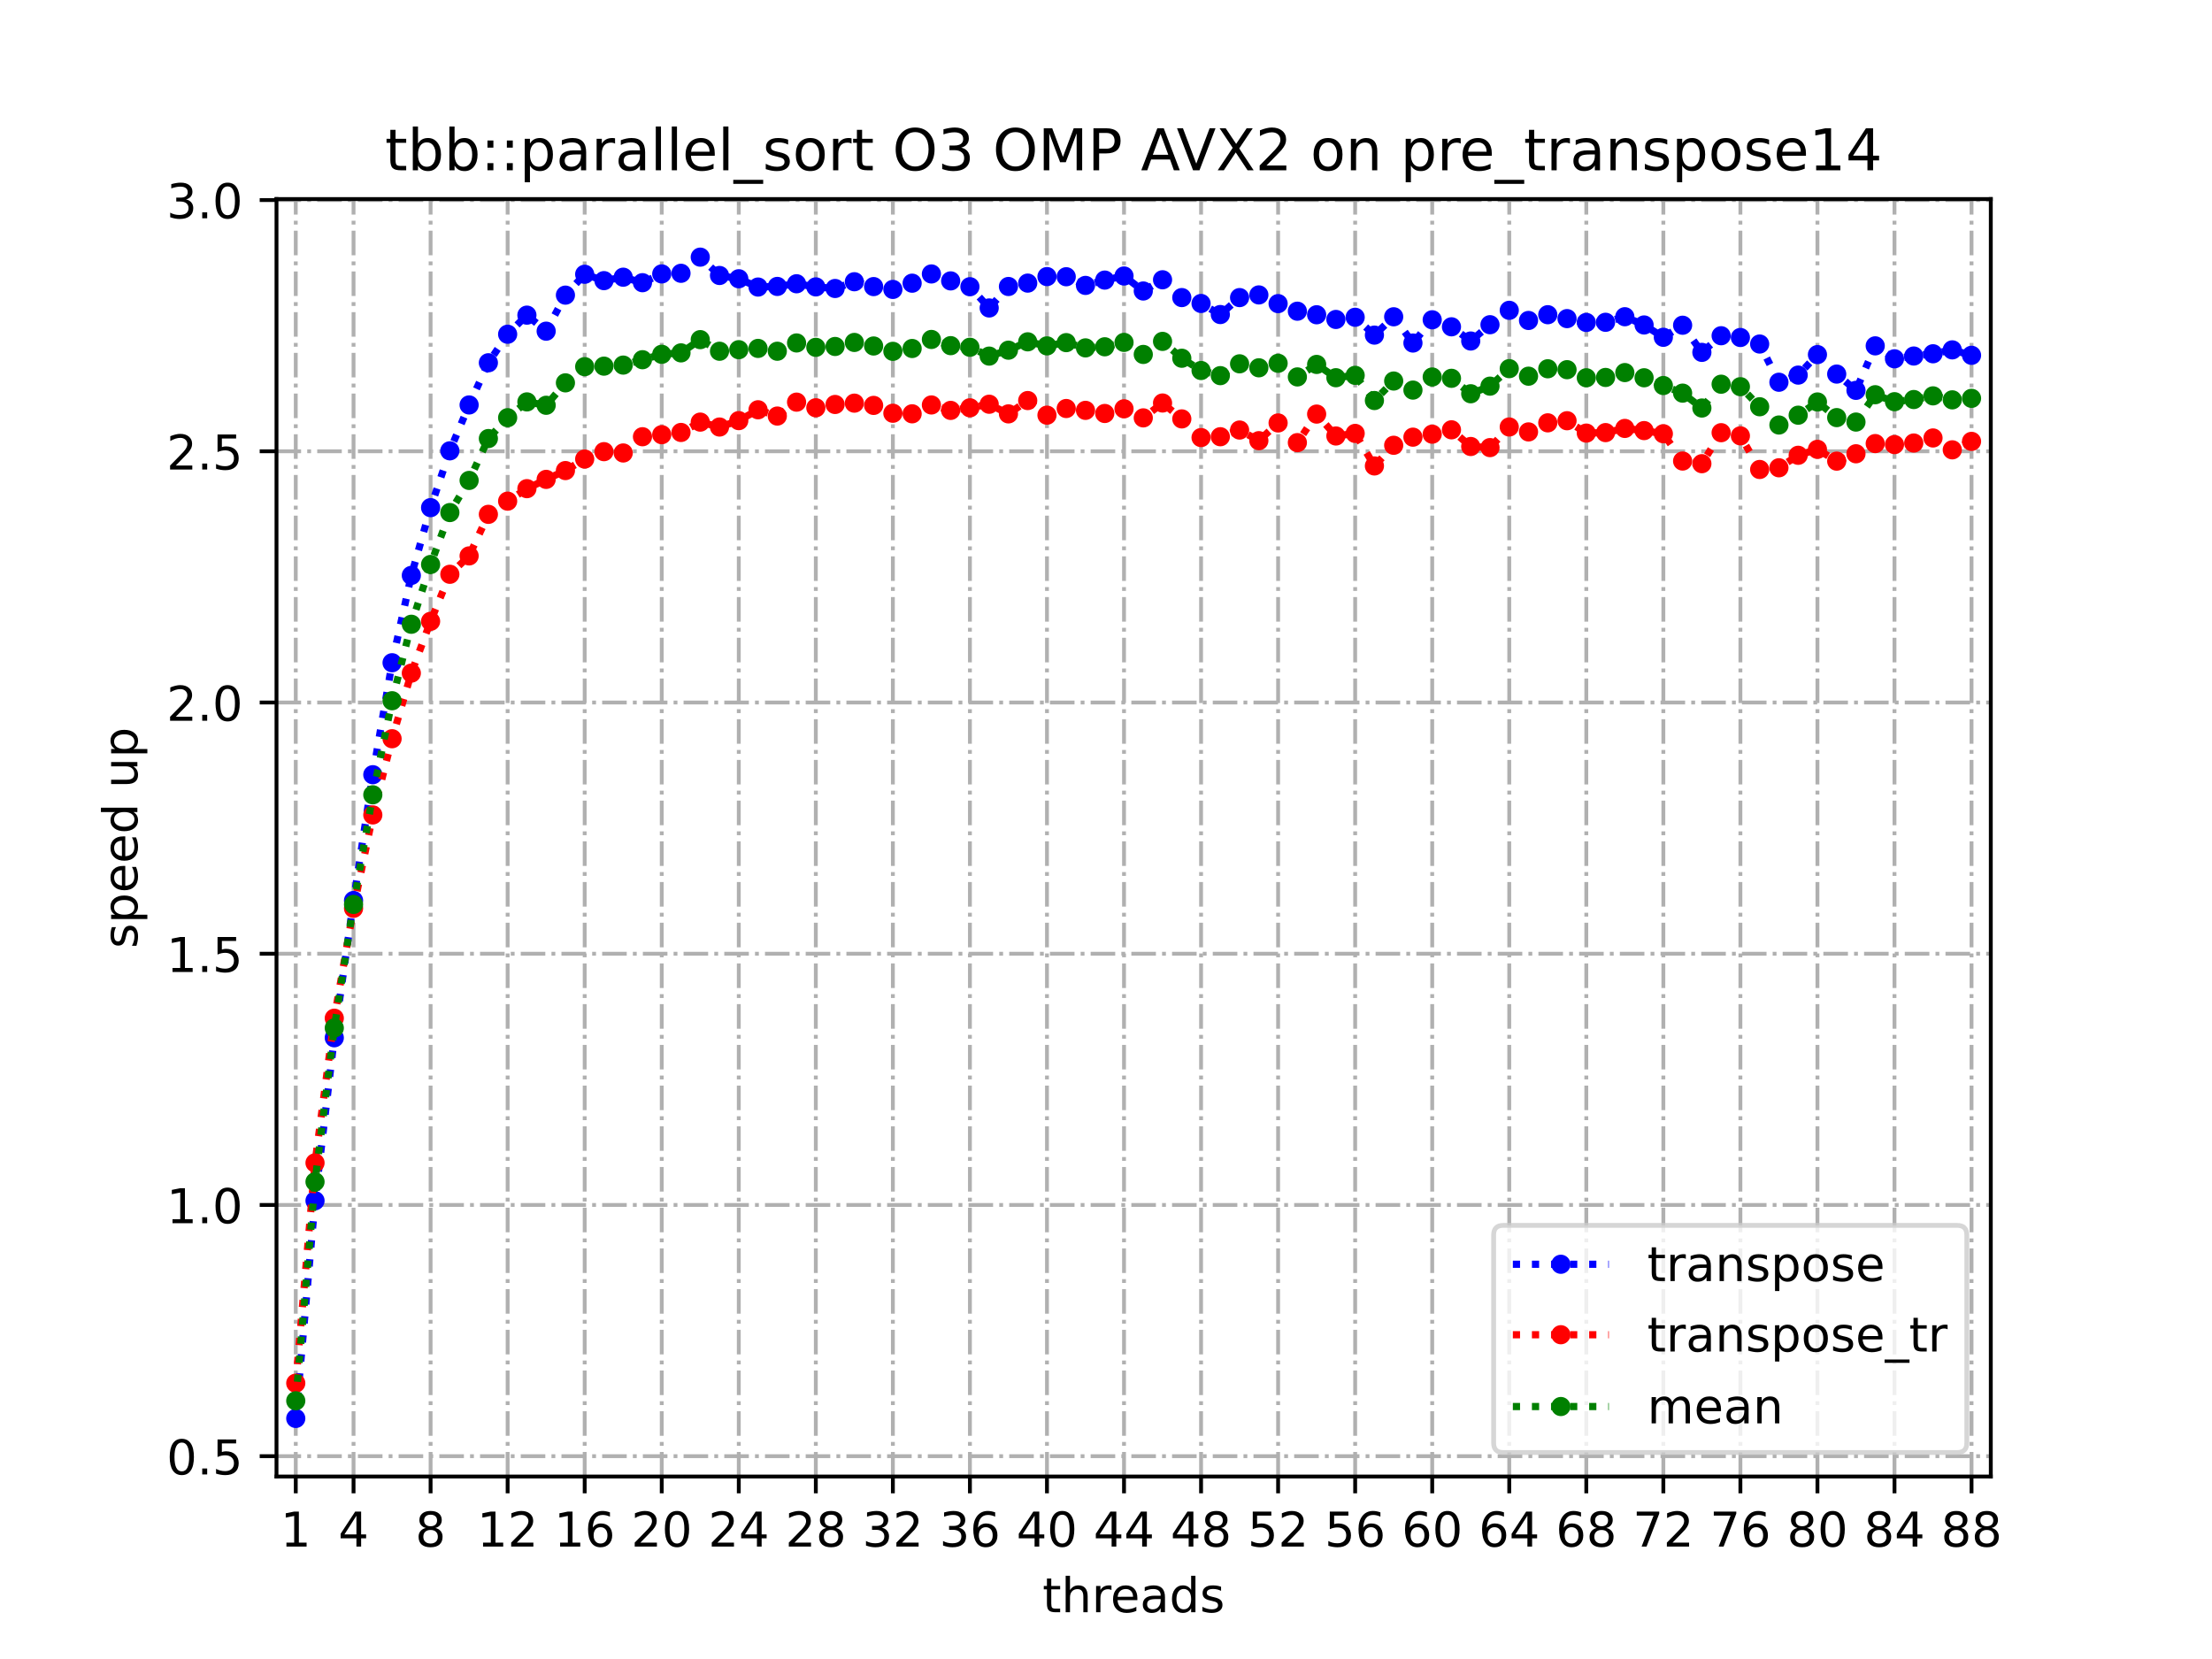 <?xml version="1.0" encoding="utf-8" standalone="no"?>
<!DOCTYPE svg PUBLIC "-//W3C//DTD SVG 1.1//EN"
  "http://www.w3.org/Graphics/SVG/1.1/DTD/svg11.dtd">
<!-- Created with matplotlib (https://matplotlib.org/) -->
<svg height="345.6pt" version="1.1" viewBox="0 0 460.8 345.6" width="460.8pt" xmlns="http://www.w3.org/2000/svg" xmlns:xlink="http://www.w3.org/1999/xlink">
 <defs>
  <style type="text/css">
*{stroke-linecap:butt;stroke-linejoin:round;}
  </style>
 </defs>
 <g id="figure_1">
  <g id="patch_1">
   <path d="M 0 345.6 
L 460.8 345.6 
L 460.8 0 
L 0 0 
z
" style="fill:#ffffff;"/>
  </g>
  <g id="axes_1">
   <g id="patch_2">
    <path d="M 57.6 307.584 
L 414.72 307.584 
L 414.72 41.472 
L 57.6 41.472 
z
" style="fill:#ffffff;"/>
   </g>
   <g id="matplotlib.axis_1">
    <g id="xtick_1">
     <g id="line2d_1">
      <path clip-path="url(#p17871a29ea)" d="M 61.613 307.584 
L 61.613 41.472 
" style="fill:none;stroke:#b0b0b0;stroke-dasharray:5.12,1.28,0.8,1.28;stroke-dashoffset:0;stroke-width:0.8;"/>
     </g>
     <g id="line2d_2">
      <defs>
       <path d="M 0 0 
L 0 3.5 
" id="md6b5a1efdc" style="stroke:#000000;stroke-width:0.8;"/>
      </defs>
      <g>
       <use style="stroke:#000000;stroke-width:0.8;" x="61.613" xlink:href="#md6b5a1efdc" y="307.584"/>
      </g>
     </g>
     <g id="text_1">
      <!-- 1 -->
      <defs>
       <path d="M 12.406 8.297 
L 28.516 8.297 
L 28.516 63.922 
L 10.984 60.406 
L 10.984 69.391 
L 28.422 72.906 
L 38.281 72.906 
L 38.281 8.297 
L 54.391 8.297 
L 54.391 0 
L 12.406 0 
z
" id="DejaVuSans-49"/>
      </defs>
      <g transform="translate(58.431 322.182)scale(0.1 -0.1)">
       <use xlink:href="#DejaVuSans-49"/>
      </g>
     </g>
    </g>
    <g id="xtick_2">
     <g id="line2d_3">
      <path clip-path="url(#p17871a29ea)" d="M 73.65 307.584 
L 73.65 41.472 
" style="fill:none;stroke:#b0b0b0;stroke-dasharray:5.12,1.28,0.8,1.28;stroke-dashoffset:0;stroke-width:0.8;"/>
     </g>
     <g id="line2d_4">
      <g>
       <use style="stroke:#000000;stroke-width:0.8;" x="73.65" xlink:href="#md6b5a1efdc" y="307.584"/>
      </g>
     </g>
     <g id="text_2">
      <!-- 4 -->
      <defs>
       <path d="M 37.797 64.312 
L 12.891 25.391 
L 37.797 25.391 
z
M 35.203 72.906 
L 47.609 72.906 
L 47.609 25.391 
L 58.016 25.391 
L 58.016 17.188 
L 47.609 17.188 
L 47.609 0 
L 37.797 0 
L 37.797 17.188 
L 4.891 17.188 
L 4.891 26.703 
z
" id="DejaVuSans-52"/>
      </defs>
      <g transform="translate(70.469 322.182)scale(0.1 -0.1)">
       <use xlink:href="#DejaVuSans-52"/>
      </g>
     </g>
    </g>
    <g id="xtick_3">
     <g id="line2d_5">
      <path clip-path="url(#p17871a29ea)" d="M 89.701 307.584 
L 89.701 41.472 
" style="fill:none;stroke:#b0b0b0;stroke-dasharray:5.12,1.28,0.8,1.28;stroke-dashoffset:0;stroke-width:0.8;"/>
     </g>
     <g id="line2d_6">
      <g>
       <use style="stroke:#000000;stroke-width:0.8;" x="89.701" xlink:href="#md6b5a1efdc" y="307.584"/>
      </g>
     </g>
     <g id="text_3">
      <!-- 8 -->
      <defs>
       <path d="M 31.781 34.625 
Q 24.75 34.625 20.719 30.859 
Q 16.703 27.094 16.703 20.516 
Q 16.703 13.922 20.719 10.156 
Q 24.75 6.391 31.781 6.391 
Q 38.812 6.391 42.859 10.172 
Q 46.922 13.969 46.922 20.516 
Q 46.922 27.094 42.891 30.859 
Q 38.875 34.625 31.781 34.625 
z
M 21.922 38.812 
Q 15.578 40.375 12.031 44.719 
Q 8.5 49.078 8.5 55.328 
Q 8.5 64.062 14.719 69.141 
Q 20.953 74.219 31.781 74.219 
Q 42.672 74.219 48.875 69.141 
Q 55.078 64.062 55.078 55.328 
Q 55.078 49.078 51.531 44.719 
Q 48 40.375 41.703 38.812 
Q 48.828 37.156 52.797 32.312 
Q 56.781 27.484 56.781 20.516 
Q 56.781 9.906 50.312 4.234 
Q 43.844 -1.422 31.781 -1.422 
Q 19.734 -1.422 13.25 4.234 
Q 6.781 9.906 6.781 20.516 
Q 6.781 27.484 10.781 32.312 
Q 14.797 37.156 21.922 38.812 
z
M 18.312 54.391 
Q 18.312 48.734 21.844 45.562 
Q 25.391 42.391 31.781 42.391 
Q 38.141 42.391 41.719 45.562 
Q 45.312 48.734 45.312 54.391 
Q 45.312 60.062 41.719 63.234 
Q 38.141 66.406 31.781 66.406 
Q 25.391 66.406 21.844 63.234 
Q 18.312 60.062 18.312 54.391 
z
" id="DejaVuSans-56"/>
      </defs>
      <g transform="translate(86.519 322.182)scale(0.1 -0.1)">
       <use xlink:href="#DejaVuSans-56"/>
      </g>
     </g>
    </g>
    <g id="xtick_4">
     <g id="line2d_7">
      <path clip-path="url(#p17871a29ea)" d="M 105.751 307.584 
L 105.751 41.472 
" style="fill:none;stroke:#b0b0b0;stroke-dasharray:5.12,1.28,0.8,1.28;stroke-dashoffset:0;stroke-width:0.8;"/>
     </g>
     <g id="line2d_8">
      <g>
       <use style="stroke:#000000;stroke-width:0.8;" x="105.751" xlink:href="#md6b5a1efdc" y="307.584"/>
      </g>
     </g>
     <g id="text_4">
      <!-- 12 -->
      <defs>
       <path d="M 19.188 8.297 
L 53.609 8.297 
L 53.609 0 
L 7.328 0 
L 7.328 8.297 
Q 12.938 14.109 22.625 23.891 
Q 32.328 33.688 34.812 36.531 
Q 39.547 41.844 41.422 45.531 
Q 43.312 49.219 43.312 52.781 
Q 43.312 58.594 39.234 62.25 
Q 35.156 65.922 28.609 65.922 
Q 23.969 65.922 18.812 64.312 
Q 13.672 62.703 7.812 59.422 
L 7.812 69.391 
Q 13.766 71.781 18.938 73 
Q 24.125 74.219 28.422 74.219 
Q 39.75 74.219 46.484 68.547 
Q 53.219 62.891 53.219 53.422 
Q 53.219 48.922 51.531 44.891 
Q 49.859 40.875 45.406 35.406 
Q 44.188 33.984 37.641 27.219 
Q 31.109 20.453 19.188 8.297 
z
" id="DejaVuSans-50"/>
      </defs>
      <g transform="translate(99.389 322.182)scale(0.1 -0.1)">
       <use xlink:href="#DejaVuSans-49"/>
       <use x="63.623" xlink:href="#DejaVuSans-50"/>
      </g>
     </g>
    </g>
    <g id="xtick_5">
     <g id="line2d_9">
      <path clip-path="url(#p17871a29ea)" d="M 121.801 307.584 
L 121.801 41.472 
" style="fill:none;stroke:#b0b0b0;stroke-dasharray:5.12,1.28,0.8,1.28;stroke-dashoffset:0;stroke-width:0.8;"/>
     </g>
     <g id="line2d_10">
      <g>
       <use style="stroke:#000000;stroke-width:0.8;" x="121.801" xlink:href="#md6b5a1efdc" y="307.584"/>
      </g>
     </g>
     <g id="text_5">
      <!-- 16 -->
      <defs>
       <path d="M 33.016 40.375 
Q 26.375 40.375 22.484 35.828 
Q 18.609 31.297 18.609 23.391 
Q 18.609 15.531 22.484 10.953 
Q 26.375 6.391 33.016 6.391 
Q 39.656 6.391 43.531 10.953 
Q 47.406 15.531 47.406 23.391 
Q 47.406 31.297 43.531 35.828 
Q 39.656 40.375 33.016 40.375 
z
M 52.594 71.297 
L 52.594 62.312 
Q 48.875 64.062 45.094 64.984 
Q 41.312 65.922 37.594 65.922 
Q 27.828 65.922 22.672 59.328 
Q 17.531 52.734 16.797 39.406 
Q 19.672 43.656 24.016 45.922 
Q 28.375 48.188 33.594 48.188 
Q 44.578 48.188 50.953 41.516 
Q 57.328 34.859 57.328 23.391 
Q 57.328 12.156 50.688 5.359 
Q 44.047 -1.422 33.016 -1.422 
Q 20.359 -1.422 13.672 8.266 
Q 6.984 17.969 6.984 36.375 
Q 6.984 53.656 15.188 63.938 
Q 23.391 74.219 37.203 74.219 
Q 40.922 74.219 44.703 73.484 
Q 48.484 72.75 52.594 71.297 
z
" id="DejaVuSans-54"/>
      </defs>
      <g transform="translate(115.439 322.182)scale(0.1 -0.1)">
       <use xlink:href="#DejaVuSans-49"/>
       <use x="63.623" xlink:href="#DejaVuSans-54"/>
      </g>
     </g>
    </g>
    <g id="xtick_6">
     <g id="line2d_11">
      <path clip-path="url(#p17871a29ea)" d="M 137.852 307.584 
L 137.852 41.472 
" style="fill:none;stroke:#b0b0b0;stroke-dasharray:5.12,1.28,0.8,1.28;stroke-dashoffset:0;stroke-width:0.8;"/>
     </g>
     <g id="line2d_12">
      <g>
       <use style="stroke:#000000;stroke-width:0.8;" x="137.852" xlink:href="#md6b5a1efdc" y="307.584"/>
      </g>
     </g>
     <g id="text_6">
      <!-- 20 -->
      <defs>
       <path d="M 31.781 66.406 
Q 24.172 66.406 20.328 58.906 
Q 16.5 51.422 16.5 36.375 
Q 16.5 21.391 20.328 13.891 
Q 24.172 6.391 31.781 6.391 
Q 39.453 6.391 43.281 13.891 
Q 47.125 21.391 47.125 36.375 
Q 47.125 51.422 43.281 58.906 
Q 39.453 66.406 31.781 66.406 
z
M 31.781 74.219 
Q 44.047 74.219 50.516 64.516 
Q 56.984 54.828 56.984 36.375 
Q 56.984 17.969 50.516 8.266 
Q 44.047 -1.422 31.781 -1.422 
Q 19.531 -1.422 13.062 8.266 
Q 6.594 17.969 6.594 36.375 
Q 6.594 54.828 13.062 64.516 
Q 19.531 74.219 31.781 74.219 
z
" id="DejaVuSans-48"/>
      </defs>
      <g transform="translate(131.489 322.182)scale(0.1 -0.1)">
       <use xlink:href="#DejaVuSans-50"/>
       <use x="63.623" xlink:href="#DejaVuSans-48"/>
      </g>
     </g>
    </g>
    <g id="xtick_7">
     <g id="line2d_13">
      <path clip-path="url(#p17871a29ea)" d="M 153.902 307.584 
L 153.902 41.472 
" style="fill:none;stroke:#b0b0b0;stroke-dasharray:5.12,1.28,0.8,1.28;stroke-dashoffset:0;stroke-width:0.8;"/>
     </g>
     <g id="line2d_14">
      <g>
       <use style="stroke:#000000;stroke-width:0.8;" x="153.902" xlink:href="#md6b5a1efdc" y="307.584"/>
      </g>
     </g>
     <g id="text_7">
      <!-- 24 -->
      <g transform="translate(147.54 322.182)scale(0.1 -0.1)">
       <use xlink:href="#DejaVuSans-50"/>
       <use x="63.623" xlink:href="#DejaVuSans-52"/>
      </g>
     </g>
    </g>
    <g id="xtick_8">
     <g id="line2d_15">
      <path clip-path="url(#p17871a29ea)" d="M 169.952 307.584 
L 169.952 41.472 
" style="fill:none;stroke:#b0b0b0;stroke-dasharray:5.12,1.28,0.8,1.28;stroke-dashoffset:0;stroke-width:0.8;"/>
     </g>
     <g id="line2d_16">
      <g>
       <use style="stroke:#000000;stroke-width:0.8;" x="169.952" xlink:href="#md6b5a1efdc" y="307.584"/>
      </g>
     </g>
     <g id="text_8">
      <!-- 28 -->
      <g transform="translate(163.59 322.182)scale(0.1 -0.1)">
       <use xlink:href="#DejaVuSans-50"/>
       <use x="63.623" xlink:href="#DejaVuSans-56"/>
      </g>
     </g>
    </g>
    <g id="xtick_9">
     <g id="line2d_17">
      <path clip-path="url(#p17871a29ea)" d="M 186.003 307.584 
L 186.003 41.472 
" style="fill:none;stroke:#b0b0b0;stroke-dasharray:5.12,1.28,0.8,1.28;stroke-dashoffset:0;stroke-width:0.8;"/>
     </g>
     <g id="line2d_18">
      <g>
       <use style="stroke:#000000;stroke-width:0.8;" x="186.003" xlink:href="#md6b5a1efdc" y="307.584"/>
      </g>
     </g>
     <g id="text_9">
      <!-- 32 -->
      <defs>
       <path d="M 40.578 39.312 
Q 47.656 37.797 51.625 33 
Q 55.609 28.219 55.609 21.188 
Q 55.609 10.406 48.188 4.484 
Q 40.766 -1.422 27.094 -1.422 
Q 22.516 -1.422 17.656 -0.516 
Q 12.797 0.391 7.625 2.203 
L 7.625 11.719 
Q 11.719 9.328 16.594 8.109 
Q 21.484 6.891 26.812 6.891 
Q 36.078 6.891 40.938 10.547 
Q 45.797 14.203 45.797 21.188 
Q 45.797 27.641 41.281 31.266 
Q 36.766 34.906 28.719 34.906 
L 20.219 34.906 
L 20.219 43.016 
L 29.109 43.016 
Q 36.375 43.016 40.234 45.922 
Q 44.094 48.828 44.094 54.297 
Q 44.094 59.906 40.109 62.906 
Q 36.141 65.922 28.719 65.922 
Q 24.656 65.922 20.016 65.031 
Q 15.375 64.156 9.812 62.312 
L 9.812 71.094 
Q 15.438 72.656 20.344 73.438 
Q 25.25 74.219 29.594 74.219 
Q 40.828 74.219 47.359 69.109 
Q 53.906 64.016 53.906 55.328 
Q 53.906 49.266 50.438 45.094 
Q 46.969 40.922 40.578 39.312 
z
" id="DejaVuSans-51"/>
      </defs>
      <g transform="translate(179.64 322.182)scale(0.1 -0.1)">
       <use xlink:href="#DejaVuSans-51"/>
       <use x="63.623" xlink:href="#DejaVuSans-50"/>
      </g>
     </g>
    </g>
    <g id="xtick_10">
     <g id="line2d_19">
      <path clip-path="url(#p17871a29ea)" d="M 202.053 307.584 
L 202.053 41.472 
" style="fill:none;stroke:#b0b0b0;stroke-dasharray:5.12,1.28,0.8,1.28;stroke-dashoffset:0;stroke-width:0.8;"/>
     </g>
     <g id="line2d_20">
      <g>
       <use style="stroke:#000000;stroke-width:0.8;" x="202.053" xlink:href="#md6b5a1efdc" y="307.584"/>
      </g>
     </g>
     <g id="text_10">
      <!-- 36 -->
      <g transform="translate(195.691 322.182)scale(0.1 -0.1)">
       <use xlink:href="#DejaVuSans-51"/>
       <use x="63.623" xlink:href="#DejaVuSans-54"/>
      </g>
     </g>
    </g>
    <g id="xtick_11">
     <g id="line2d_21">
      <path clip-path="url(#p17871a29ea)" d="M 218.103 307.584 
L 218.103 41.472 
" style="fill:none;stroke:#b0b0b0;stroke-dasharray:5.12,1.28,0.8,1.28;stroke-dashoffset:0;stroke-width:0.8;"/>
     </g>
     <g id="line2d_22">
      <g>
       <use style="stroke:#000000;stroke-width:0.8;" x="218.103" xlink:href="#md6b5a1efdc" y="307.584"/>
      </g>
     </g>
     <g id="text_11">
      <!-- 40 -->
      <g transform="translate(211.741 322.182)scale(0.1 -0.1)">
       <use xlink:href="#DejaVuSans-52"/>
       <use x="63.623" xlink:href="#DejaVuSans-48"/>
      </g>
     </g>
    </g>
    <g id="xtick_12">
     <g id="line2d_23">
      <path clip-path="url(#p17871a29ea)" d="M 234.154 307.584 
L 234.154 41.472 
" style="fill:none;stroke:#b0b0b0;stroke-dasharray:5.12,1.28,0.8,1.28;stroke-dashoffset:0;stroke-width:0.8;"/>
     </g>
     <g id="line2d_24">
      <g>
       <use style="stroke:#000000;stroke-width:0.8;" x="234.154" xlink:href="#md6b5a1efdc" y="307.584"/>
      </g>
     </g>
     <g id="text_12">
      <!-- 44 -->
      <g transform="translate(227.791 322.182)scale(0.1 -0.1)">
       <use xlink:href="#DejaVuSans-52"/>
       <use x="63.623" xlink:href="#DejaVuSans-52"/>
      </g>
     </g>
    </g>
    <g id="xtick_13">
     <g id="line2d_25">
      <path clip-path="url(#p17871a29ea)" d="M 250.204 307.584 
L 250.204 41.472 
" style="fill:none;stroke:#b0b0b0;stroke-dasharray:5.12,1.28,0.8,1.28;stroke-dashoffset:0;stroke-width:0.8;"/>
     </g>
     <g id="line2d_26">
      <g>
       <use style="stroke:#000000;stroke-width:0.8;" x="250.204" xlink:href="#md6b5a1efdc" y="307.584"/>
      </g>
     </g>
     <g id="text_13">
      <!-- 48 -->
      <g transform="translate(243.842 322.182)scale(0.1 -0.1)">
       <use xlink:href="#DejaVuSans-52"/>
       <use x="63.623" xlink:href="#DejaVuSans-56"/>
      </g>
     </g>
    </g>
    <g id="xtick_14">
     <g id="line2d_27">
      <path clip-path="url(#p17871a29ea)" d="M 266.254 307.584 
L 266.254 41.472 
" style="fill:none;stroke:#b0b0b0;stroke-dasharray:5.12,1.28,0.8,1.28;stroke-dashoffset:0;stroke-width:0.8;"/>
     </g>
     <g id="line2d_28">
      <g>
       <use style="stroke:#000000;stroke-width:0.8;" x="266.254" xlink:href="#md6b5a1efdc" y="307.584"/>
      </g>
     </g>
     <g id="text_14">
      <!-- 52 -->
      <defs>
       <path d="M 10.797 72.906 
L 49.516 72.906 
L 49.516 64.594 
L 19.828 64.594 
L 19.828 46.734 
Q 21.969 47.469 24.109 47.828 
Q 26.266 48.188 28.422 48.188 
Q 40.625 48.188 47.75 41.5 
Q 54.891 34.812 54.891 23.391 
Q 54.891 11.625 47.562 5.094 
Q 40.234 -1.422 26.906 -1.422 
Q 22.312 -1.422 17.547 -0.641 
Q 12.797 0.141 7.719 1.703 
L 7.719 11.625 
Q 12.109 9.234 16.797 8.062 
Q 21.484 6.891 26.703 6.891 
Q 35.156 6.891 40.078 11.328 
Q 45.016 15.766 45.016 23.391 
Q 45.016 31 40.078 35.438 
Q 35.156 39.891 26.703 39.891 
Q 22.75 39.891 18.812 39.016 
Q 14.891 38.141 10.797 36.281 
z
" id="DejaVuSans-53"/>
      </defs>
      <g transform="translate(259.892 322.182)scale(0.1 -0.1)">
       <use xlink:href="#DejaVuSans-53"/>
       <use x="63.623" xlink:href="#DejaVuSans-50"/>
      </g>
     </g>
    </g>
    <g id="xtick_15">
     <g id="line2d_29">
      <path clip-path="url(#p17871a29ea)" d="M 282.305 307.584 
L 282.305 41.472 
" style="fill:none;stroke:#b0b0b0;stroke-dasharray:5.12,1.28,0.8,1.28;stroke-dashoffset:0;stroke-width:0.8;"/>
     </g>
     <g id="line2d_30">
      <g>
       <use style="stroke:#000000;stroke-width:0.8;" x="282.305" xlink:href="#md6b5a1efdc" y="307.584"/>
      </g>
     </g>
     <g id="text_15">
      <!-- 56 -->
      <g transform="translate(275.942 322.182)scale(0.1 -0.1)">
       <use xlink:href="#DejaVuSans-53"/>
       <use x="63.623" xlink:href="#DejaVuSans-54"/>
      </g>
     </g>
    </g>
    <g id="xtick_16">
     <g id="line2d_31">
      <path clip-path="url(#p17871a29ea)" d="M 298.355 307.584 
L 298.355 41.472 
" style="fill:none;stroke:#b0b0b0;stroke-dasharray:5.12,1.28,0.8,1.28;stroke-dashoffset:0;stroke-width:0.8;"/>
     </g>
     <g id="line2d_32">
      <g>
       <use style="stroke:#000000;stroke-width:0.8;" x="298.355" xlink:href="#md6b5a1efdc" y="307.584"/>
      </g>
     </g>
     <g id="text_16">
      <!-- 60 -->
      <g transform="translate(291.993 322.182)scale(0.1 -0.1)">
       <use xlink:href="#DejaVuSans-54"/>
       <use x="63.623" xlink:href="#DejaVuSans-48"/>
      </g>
     </g>
    </g>
    <g id="xtick_17">
     <g id="line2d_33">
      <path clip-path="url(#p17871a29ea)" d="M 314.405 307.584 
L 314.405 41.472 
" style="fill:none;stroke:#b0b0b0;stroke-dasharray:5.12,1.28,0.8,1.28;stroke-dashoffset:0;stroke-width:0.8;"/>
     </g>
     <g id="line2d_34">
      <g>
       <use style="stroke:#000000;stroke-width:0.8;" x="314.405" xlink:href="#md6b5a1efdc" y="307.584"/>
      </g>
     </g>
     <g id="text_17">
      <!-- 64 -->
      <g transform="translate(308.043 322.182)scale(0.1 -0.1)">
       <use xlink:href="#DejaVuSans-54"/>
       <use x="63.623" xlink:href="#DejaVuSans-52"/>
      </g>
     </g>
    </g>
    <g id="xtick_18">
     <g id="line2d_35">
      <path clip-path="url(#p17871a29ea)" d="M 330.456 307.584 
L 330.456 41.472 
" style="fill:none;stroke:#b0b0b0;stroke-dasharray:5.12,1.28,0.8,1.28;stroke-dashoffset:0;stroke-width:0.8;"/>
     </g>
     <g id="line2d_36">
      <g>
       <use style="stroke:#000000;stroke-width:0.8;" x="330.456" xlink:href="#md6b5a1efdc" y="307.584"/>
      </g>
     </g>
     <g id="text_18">
      <!-- 68 -->
      <g transform="translate(324.093 322.182)scale(0.1 -0.1)">
       <use xlink:href="#DejaVuSans-54"/>
       <use x="63.623" xlink:href="#DejaVuSans-56"/>
      </g>
     </g>
    </g>
    <g id="xtick_19">
     <g id="line2d_37">
      <path clip-path="url(#p17871a29ea)" d="M 346.506 307.584 
L 346.506 41.472 
" style="fill:none;stroke:#b0b0b0;stroke-dasharray:5.12,1.28,0.8,1.28;stroke-dashoffset:0;stroke-width:0.8;"/>
     </g>
     <g id="line2d_38">
      <g>
       <use style="stroke:#000000;stroke-width:0.8;" x="346.506" xlink:href="#md6b5a1efdc" y="307.584"/>
      </g>
     </g>
     <g id="text_19">
      <!-- 72 -->
      <defs>
       <path d="M 8.203 72.906 
L 55.078 72.906 
L 55.078 68.703 
L 28.609 0 
L 18.312 0 
L 43.219 64.594 
L 8.203 64.594 
z
" id="DejaVuSans-55"/>
      </defs>
      <g transform="translate(340.144 322.182)scale(0.1 -0.1)">
       <use xlink:href="#DejaVuSans-55"/>
       <use x="63.623" xlink:href="#DejaVuSans-50"/>
      </g>
     </g>
    </g>
    <g id="xtick_20">
     <g id="line2d_39">
      <path clip-path="url(#p17871a29ea)" d="M 362.556 307.584 
L 362.556 41.472 
" style="fill:none;stroke:#b0b0b0;stroke-dasharray:5.12,1.28,0.8,1.28;stroke-dashoffset:0;stroke-width:0.8;"/>
     </g>
     <g id="line2d_40">
      <g>
       <use style="stroke:#000000;stroke-width:0.8;" x="362.556" xlink:href="#md6b5a1efdc" y="307.584"/>
      </g>
     </g>
     <g id="text_20">
      <!-- 76 -->
      <g transform="translate(356.194 322.182)scale(0.1 -0.1)">
       <use xlink:href="#DejaVuSans-55"/>
       <use x="63.623" xlink:href="#DejaVuSans-54"/>
      </g>
     </g>
    </g>
    <g id="xtick_21">
     <g id="line2d_41">
      <path clip-path="url(#p17871a29ea)" d="M 378.607 307.584 
L 378.607 41.472 
" style="fill:none;stroke:#b0b0b0;stroke-dasharray:5.12,1.28,0.8,1.28;stroke-dashoffset:0;stroke-width:0.8;"/>
     </g>
     <g id="line2d_42">
      <g>
       <use style="stroke:#000000;stroke-width:0.8;" x="378.607" xlink:href="#md6b5a1efdc" y="307.584"/>
      </g>
     </g>
     <g id="text_21">
      <!-- 80 -->
      <g transform="translate(372.244 322.182)scale(0.1 -0.1)">
       <use xlink:href="#DejaVuSans-56"/>
       <use x="63.623" xlink:href="#DejaVuSans-48"/>
      </g>
     </g>
    </g>
    <g id="xtick_22">
     <g id="line2d_43">
      <path clip-path="url(#p17871a29ea)" d="M 394.657 307.584 
L 394.657 41.472 
" style="fill:none;stroke:#b0b0b0;stroke-dasharray:5.12,1.28,0.8,1.28;stroke-dashoffset:0;stroke-width:0.8;"/>
     </g>
     <g id="line2d_44">
      <g>
       <use style="stroke:#000000;stroke-width:0.8;" x="394.657" xlink:href="#md6b5a1efdc" y="307.584"/>
      </g>
     </g>
     <g id="text_22">
      <!-- 84 -->
      <g transform="translate(388.295 322.182)scale(0.1 -0.1)">
       <use xlink:href="#DejaVuSans-56"/>
       <use x="63.623" xlink:href="#DejaVuSans-52"/>
      </g>
     </g>
    </g>
    <g id="xtick_23">
     <g id="line2d_45">
      <path clip-path="url(#p17871a29ea)" d="M 410.707 307.584 
L 410.707 41.472 
" style="fill:none;stroke:#b0b0b0;stroke-dasharray:5.12,1.28,0.8,1.28;stroke-dashoffset:0;stroke-width:0.8;"/>
     </g>
     <g id="line2d_46">
      <g>
       <use style="stroke:#000000;stroke-width:0.8;" x="410.707" xlink:href="#md6b5a1efdc" y="307.584"/>
      </g>
     </g>
     <g id="text_23">
      <!-- 88 -->
      <g transform="translate(404.345 322.182)scale(0.1 -0.1)">
       <use xlink:href="#DejaVuSans-56"/>
       <use x="63.623" xlink:href="#DejaVuSans-56"/>
      </g>
     </g>
    </g>
    <g id="text_24">
     <!-- threads -->
     <defs>
      <path d="M 18.312 70.219 
L 18.312 54.688 
L 36.812 54.688 
L 36.812 47.703 
L 18.312 47.703 
L 18.312 18.016 
Q 18.312 11.328 20.141 9.422 
Q 21.969 7.516 27.594 7.516 
L 36.812 7.516 
L 36.812 0 
L 27.594 0 
Q 17.188 0 13.234 3.875 
Q 9.281 7.766 9.281 18.016 
L 9.281 47.703 
L 2.688 47.703 
L 2.688 54.688 
L 9.281 54.688 
L 9.281 70.219 
z
" id="DejaVuSans-116"/>
      <path d="M 54.891 33.016 
L 54.891 0 
L 45.906 0 
L 45.906 32.719 
Q 45.906 40.484 42.875 44.328 
Q 39.844 48.188 33.797 48.188 
Q 26.516 48.188 22.312 43.547 
Q 18.109 38.922 18.109 30.906 
L 18.109 0 
L 9.078 0 
L 9.078 75.984 
L 18.109 75.984 
L 18.109 46.188 
Q 21.344 51.125 25.703 53.562 
Q 30.078 56 35.797 56 
Q 45.219 56 50.047 50.172 
Q 54.891 44.344 54.891 33.016 
z
" id="DejaVuSans-104"/>
      <path d="M 41.109 46.297 
Q 39.594 47.172 37.812 47.578 
Q 36.031 48 33.891 48 
Q 26.266 48 22.188 43.047 
Q 18.109 38.094 18.109 28.812 
L 18.109 0 
L 9.078 0 
L 9.078 54.688 
L 18.109 54.688 
L 18.109 46.188 
Q 20.953 51.172 25.484 53.578 
Q 30.031 56 36.531 56 
Q 37.453 56 38.578 55.875 
Q 39.703 55.766 41.062 55.516 
z
" id="DejaVuSans-114"/>
      <path d="M 56.203 29.594 
L 56.203 25.203 
L 14.891 25.203 
Q 15.484 15.922 20.484 11.062 
Q 25.484 6.203 34.422 6.203 
Q 39.594 6.203 44.453 7.469 
Q 49.312 8.734 54.109 11.281 
L 54.109 2.781 
Q 49.266 0.734 44.188 -0.344 
Q 39.109 -1.422 33.891 -1.422 
Q 20.797 -1.422 13.156 6.188 
Q 5.516 13.812 5.516 26.812 
Q 5.516 40.234 12.766 48.109 
Q 20.016 56 32.328 56 
Q 43.359 56 49.781 48.891 
Q 56.203 41.797 56.203 29.594 
z
M 47.219 32.234 
Q 47.125 39.594 43.094 43.984 
Q 39.062 48.391 32.422 48.391 
Q 24.906 48.391 20.391 44.141 
Q 15.875 39.891 15.188 32.172 
z
" id="DejaVuSans-101"/>
      <path d="M 34.281 27.484 
Q 23.391 27.484 19.188 25 
Q 14.984 22.516 14.984 16.5 
Q 14.984 11.719 18.141 8.906 
Q 21.297 6.109 26.703 6.109 
Q 34.188 6.109 38.703 11.406 
Q 43.219 16.703 43.219 25.484 
L 43.219 27.484 
z
M 52.203 31.203 
L 52.203 0 
L 43.219 0 
L 43.219 8.297 
Q 40.141 3.328 35.547 0.953 
Q 30.953 -1.422 24.312 -1.422 
Q 15.922 -1.422 10.953 3.297 
Q 6 8.016 6 15.922 
Q 6 25.141 12.172 29.828 
Q 18.359 34.516 30.609 34.516 
L 43.219 34.516 
L 43.219 35.406 
Q 43.219 41.609 39.141 45 
Q 35.062 48.391 27.688 48.391 
Q 23 48.391 18.547 47.266 
Q 14.109 46.141 10.016 43.891 
L 10.016 52.203 
Q 14.938 54.109 19.578 55.047 
Q 24.219 56 28.609 56 
Q 40.484 56 46.344 49.844 
Q 52.203 43.703 52.203 31.203 
z
" id="DejaVuSans-97"/>
      <path d="M 45.406 46.391 
L 45.406 75.984 
L 54.391 75.984 
L 54.391 0 
L 45.406 0 
L 45.406 8.203 
Q 42.578 3.328 38.25 0.953 
Q 33.938 -1.422 27.875 -1.422 
Q 17.969 -1.422 11.734 6.484 
Q 5.516 14.406 5.516 27.297 
Q 5.516 40.188 11.734 48.094 
Q 17.969 56 27.875 56 
Q 33.938 56 38.25 53.625 
Q 42.578 51.266 45.406 46.391 
z
M 14.797 27.297 
Q 14.797 17.391 18.875 11.75 
Q 22.953 6.109 30.078 6.109 
Q 37.203 6.109 41.297 11.75 
Q 45.406 17.391 45.406 27.297 
Q 45.406 37.203 41.297 42.844 
Q 37.203 48.484 30.078 48.484 
Q 22.953 48.484 18.875 42.844 
Q 14.797 37.203 14.797 27.297 
z
" id="DejaVuSans-100"/>
      <path d="M 44.281 53.078 
L 44.281 44.578 
Q 40.484 46.531 36.375 47.5 
Q 32.281 48.484 27.875 48.484 
Q 21.188 48.484 17.844 46.438 
Q 14.5 44.391 14.5 40.281 
Q 14.5 37.156 16.891 35.375 
Q 19.281 33.594 26.516 31.984 
L 29.594 31.297 
Q 39.156 29.25 43.188 25.516 
Q 47.219 21.781 47.219 15.094 
Q 47.219 7.469 41.188 3.016 
Q 35.156 -1.422 24.609 -1.422 
Q 20.219 -1.422 15.453 -0.562 
Q 10.688 0.297 5.422 2 
L 5.422 11.281 
Q 10.406 8.688 15.234 7.391 
Q 20.062 6.109 24.812 6.109 
Q 31.156 6.109 34.562 8.281 
Q 37.984 10.453 37.984 14.406 
Q 37.984 18.062 35.516 20.016 
Q 33.062 21.969 24.703 23.781 
L 21.578 24.516 
Q 13.234 26.266 9.516 29.906 
Q 5.812 33.547 5.812 39.891 
Q 5.812 47.609 11.281 51.797 
Q 16.75 56 26.812 56 
Q 31.781 56 36.172 55.266 
Q 40.578 54.547 44.281 53.078 
z
" id="DejaVuSans-115"/>
     </defs>
     <g transform="translate(217.169 335.861)scale(0.1 -0.1)">
      <use xlink:href="#DejaVuSans-116"/>
      <use x="39.209" xlink:href="#DejaVuSans-104"/>
      <use x="102.588" xlink:href="#DejaVuSans-114"/>
      <use x="141.451" xlink:href="#DejaVuSans-101"/>
      <use x="202.975" xlink:href="#DejaVuSans-97"/>
      <use x="264.254" xlink:href="#DejaVuSans-100"/>
      <use x="327.73" xlink:href="#DejaVuSans-115"/>
     </g>
    </g>
   </g>
   <g id="matplotlib.axis_2">
    <g id="ytick_1">
     <g id="line2d_47">
      <path clip-path="url(#p17871a29ea)" d="M 57.6 303.352 
L 414.72 303.352 
" style="fill:none;stroke:#b0b0b0;stroke-dasharray:5.12,1.28,0.8,1.28;stroke-dashoffset:0;stroke-width:0.8;"/>
     </g>
     <g id="line2d_48">
      <defs>
       <path d="M 0 0 
L -3.5 0 
" id="m857ae2a992" style="stroke:#000000;stroke-width:0.8;"/>
      </defs>
      <g>
       <use style="stroke:#000000;stroke-width:0.8;" x="57.6" xlink:href="#m857ae2a992" y="303.352"/>
      </g>
     </g>
     <g id="text_25">
      <!-- 0.5 -->
      <defs>
       <path d="M 10.688 12.406 
L 21 12.406 
L 21 0 
L 10.688 0 
z
" id="DejaVuSans-46"/>
      </defs>
      <g transform="translate(34.697 307.152)scale(0.1 -0.1)">
       <use xlink:href="#DejaVuSans-48"/>
       <use x="63.623" xlink:href="#DejaVuSans-46"/>
       <use x="95.41" xlink:href="#DejaVuSans-53"/>
      </g>
     </g>
    </g>
    <g id="ytick_2">
     <g id="line2d_49">
      <path clip-path="url(#p17871a29ea)" d="M 57.6 251.016 
L 414.72 251.016 
" style="fill:none;stroke:#b0b0b0;stroke-dasharray:5.12,1.28,0.8,1.28;stroke-dashoffset:0;stroke-width:0.8;"/>
     </g>
     <g id="line2d_50">
      <g>
       <use style="stroke:#000000;stroke-width:0.8;" x="57.6" xlink:href="#m857ae2a992" y="251.016"/>
      </g>
     </g>
     <g id="text_26">
      <!-- 1.0 -->
      <g transform="translate(34.697 254.816)scale(0.1 -0.1)">
       <use xlink:href="#DejaVuSans-49"/>
       <use x="63.623" xlink:href="#DejaVuSans-46"/>
       <use x="95.41" xlink:href="#DejaVuSans-48"/>
      </g>
     </g>
    </g>
    <g id="ytick_3">
     <g id="line2d_51">
      <path clip-path="url(#p17871a29ea)" d="M 57.6 198.68 
L 414.72 198.68 
" style="fill:none;stroke:#b0b0b0;stroke-dasharray:5.12,1.28,0.8,1.28;stroke-dashoffset:0;stroke-width:0.8;"/>
     </g>
     <g id="line2d_52">
      <g>
       <use style="stroke:#000000;stroke-width:0.8;" x="57.6" xlink:href="#m857ae2a992" y="198.68"/>
      </g>
     </g>
     <g id="text_27">
      <!-- 1.5 -->
      <g transform="translate(34.697 202.48)scale(0.1 -0.1)">
       <use xlink:href="#DejaVuSans-49"/>
       <use x="63.623" xlink:href="#DejaVuSans-46"/>
       <use x="95.41" xlink:href="#DejaVuSans-53"/>
      </g>
     </g>
    </g>
    <g id="ytick_4">
     <g id="line2d_53">
      <path clip-path="url(#p17871a29ea)" d="M 57.6 146.345 
L 414.72 146.345 
" style="fill:none;stroke:#b0b0b0;stroke-dasharray:5.12,1.28,0.8,1.28;stroke-dashoffset:0;stroke-width:0.8;"/>
     </g>
     <g id="line2d_54">
      <g>
       <use style="stroke:#000000;stroke-width:0.8;" x="57.6" xlink:href="#m857ae2a992" y="146.345"/>
      </g>
     </g>
     <g id="text_28">
      <!-- 2.0 -->
      <g transform="translate(34.697 150.144)scale(0.1 -0.1)">
       <use xlink:href="#DejaVuSans-50"/>
       <use x="63.623" xlink:href="#DejaVuSans-46"/>
       <use x="95.41" xlink:href="#DejaVuSans-48"/>
      </g>
     </g>
    </g>
    <g id="ytick_5">
     <g id="line2d_55">
      <path clip-path="url(#p17871a29ea)" d="M 57.6 94.009 
L 414.72 94.009 
" style="fill:none;stroke:#b0b0b0;stroke-dasharray:5.12,1.28,0.8,1.28;stroke-dashoffset:0;stroke-width:0.8;"/>
     </g>
     <g id="line2d_56">
      <g>
       <use style="stroke:#000000;stroke-width:0.8;" x="57.6" xlink:href="#m857ae2a992" y="94.009"/>
      </g>
     </g>
     <g id="text_29">
      <!-- 2.5 -->
      <g transform="translate(34.697 97.808)scale(0.1 -0.1)">
       <use xlink:href="#DejaVuSans-50"/>
       <use x="63.623" xlink:href="#DejaVuSans-46"/>
       <use x="95.41" xlink:href="#DejaVuSans-53"/>
      </g>
     </g>
    </g>
    <g id="ytick_6">
     <g id="line2d_57">
      <path clip-path="url(#p17871a29ea)" d="M 57.6 41.673 
L 414.72 41.673 
" style="fill:none;stroke:#b0b0b0;stroke-dasharray:5.12,1.28,0.8,1.28;stroke-dashoffset:0;stroke-width:0.8;"/>
     </g>
     <g id="line2d_58">
      <g>
       <use style="stroke:#000000;stroke-width:0.8;" x="57.6" xlink:href="#m857ae2a992" y="41.673"/>
      </g>
     </g>
     <g id="text_30">
      <!-- 3.0 -->
      <g transform="translate(34.697 45.472)scale(0.1 -0.1)">
       <use xlink:href="#DejaVuSans-51"/>
       <use x="63.623" xlink:href="#DejaVuSans-46"/>
       <use x="95.41" xlink:href="#DejaVuSans-48"/>
      </g>
     </g>
    </g>
    <g id="text_31">
     <!-- speed up -->
     <defs>
      <path d="M 18.109 8.203 
L 18.109 -20.797 
L 9.078 -20.797 
L 9.078 54.688 
L 18.109 54.688 
L 18.109 46.391 
Q 20.953 51.266 25.266 53.625 
Q 29.594 56 35.594 56 
Q 45.562 56 51.781 48.094 
Q 58.016 40.188 58.016 27.297 
Q 58.016 14.406 51.781 6.484 
Q 45.562 -1.422 35.594 -1.422 
Q 29.594 -1.422 25.266 0.953 
Q 20.953 3.328 18.109 8.203 
z
M 48.688 27.297 
Q 48.688 37.203 44.609 42.844 
Q 40.531 48.484 33.406 48.484 
Q 26.266 48.484 22.188 42.844 
Q 18.109 37.203 18.109 27.297 
Q 18.109 17.391 22.188 11.75 
Q 26.266 6.109 33.406 6.109 
Q 40.531 6.109 44.609 11.75 
Q 48.688 17.391 48.688 27.297 
z
" id="DejaVuSans-112"/>
      <path id="DejaVuSans-32"/>
      <path d="M 8.5 21.578 
L 8.5 54.688 
L 17.484 54.688 
L 17.484 21.922 
Q 17.484 14.156 20.5 10.266 
Q 23.531 6.391 29.594 6.391 
Q 36.859 6.391 41.078 11.031 
Q 45.312 15.672 45.312 23.688 
L 45.312 54.688 
L 54.297 54.688 
L 54.297 0 
L 45.312 0 
L 45.312 8.406 
Q 42.047 3.422 37.719 1 
Q 33.406 -1.422 27.688 -1.422 
Q 18.266 -1.422 13.375 4.438 
Q 8.5 10.297 8.5 21.578 
z
M 31.109 56 
z
" id="DejaVuSans-117"/>
     </defs>
     <g transform="translate(28.617 197.566)rotate(-90)scale(0.1 -0.1)">
      <use xlink:href="#DejaVuSans-115"/>
      <use x="52.1" xlink:href="#DejaVuSans-112"/>
      <use x="115.576" xlink:href="#DejaVuSans-101"/>
      <use x="177.1" xlink:href="#DejaVuSans-101"/>
      <use x="238.623" xlink:href="#DejaVuSans-100"/>
      <use x="302.1" xlink:href="#DejaVuSans-32"/>
      <use x="333.887" xlink:href="#DejaVuSans-117"/>
      <use x="397.266" xlink:href="#DejaVuSans-112"/>
     </g>
    </g>
   </g>
   <g id="line2d_59">
    <path clip-path="url(#p17871a29ea)" d="M 61.613 295.488 
L 65.625 250.131 
L 69.638 216.187 
L 73.65 187.594 
L 77.663 161.386 
L 81.676 138.061 
L 85.688 119.868 
L 89.701 105.75 
L 93.713 93.914 
L 97.726 84.359 
L 101.738 75.571 
L 105.751 69.629 
L 109.764 65.65 
L 113.776 68.99 
L 117.789 61.481 
L 121.801 57.136 
L 125.814 58.463 
L 129.827 57.746 
L 133.839 58.892 
L 137.852 57.061 
L 141.864 56.933 
L 145.877 53.568 
L 149.889 57.388 
L 153.902 58.07 
L 157.915 59.798 
L 161.927 59.669 
L 165.94 59.113 
L 169.952 59.765 
L 173.965 60.097 
L 177.978 58.691 
L 181.99 59.702 
L 186.003 60.294 
L 190.015 58.993 
L 194.028 57.069 
L 198.04 58.516 
L 202.053 59.728 
L 206.066 64.155 
L 210.078 59.682 
L 214.091 58.977 
L 218.103 57.618 
L 222.116 57.65 
L 226.129 59.456 
L 230.141 58.347 
L 234.154 57.495 
L 238.166 60.621 
L 242.179 58.282 
L 246.191 61.992 
L 250.204 63.219 
L 254.217 65.525 
L 258.229 61.995 
L 262.242 61.438 
L 266.254 63.251 
L 270.267 64.829 
L 274.28 65.571 
L 278.292 66.548 
L 282.305 66.093 
L 286.317 69.809 
L 290.33 65.992 
L 294.342 71.459 
L 298.355 66.619 
L 302.368 68.08 
L 306.38 71.041 
L 310.393 67.643 
L 314.405 64.645 
L 318.418 66.759 
L 322.431 65.56 
L 326.443 66.373 
L 330.456 67.171 
L 334.468 67.139 
L 338.481 65.979 
L 342.493 67.696 
L 346.506 70.265 
L 350.519 67.752 
L 354.531 73.407 
L 358.544 69.939 
L 362.556 70.307 
L 366.569 71.668 
L 370.582 79.628 
L 374.594 78.142 
L 378.607 73.87 
L 382.619 77.928 
L 386.632 81.319 
L 390.644 72.049 
L 394.657 74.746 
L 398.67 74.167 
L 402.682 73.697 
L 406.695 72.885 
L 410.707 74.019 
" style="fill:none;stroke:#0000ff;stroke-dasharray:1.5,2.475;stroke-dashoffset:0;stroke-width:1.5;"/>
    <defs>
     <path d="M 0 1.5 
C 0.398 1.5 0.779 1.342 1.061 1.061 
C 1.342 0.779 1.5 0.398 1.5 0 
C 1.5 -0.398 1.342 -0.779 1.061 -1.061 
C 0.779 -1.342 0.398 -1.5 0 -1.5 
C -0.398 -1.5 -0.779 -1.342 -1.061 -1.061 
C -1.342 -0.779 -1.5 -0.398 -1.5 0 
C -1.5 0.398 -1.342 0.779 -1.061 1.061 
C -0.779 1.342 -0.398 1.5 0 1.5 
z
" id="m600df9304e" style="stroke:#0000ff;"/>
    </defs>
    <g clip-path="url(#p17871a29ea)">
     <use style="fill:#0000ff;stroke:#0000ff;" x="61.613" xlink:href="#m600df9304e" y="295.488"/>
     <use style="fill:#0000ff;stroke:#0000ff;" x="65.625" xlink:href="#m600df9304e" y="250.131"/>
     <use style="fill:#0000ff;stroke:#0000ff;" x="69.638" xlink:href="#m600df9304e" y="216.187"/>
     <use style="fill:#0000ff;stroke:#0000ff;" x="73.65" xlink:href="#m600df9304e" y="187.594"/>
     <use style="fill:#0000ff;stroke:#0000ff;" x="77.663" xlink:href="#m600df9304e" y="161.386"/>
     <use style="fill:#0000ff;stroke:#0000ff;" x="81.676" xlink:href="#m600df9304e" y="138.061"/>
     <use style="fill:#0000ff;stroke:#0000ff;" x="85.688" xlink:href="#m600df9304e" y="119.868"/>
     <use style="fill:#0000ff;stroke:#0000ff;" x="89.701" xlink:href="#m600df9304e" y="105.75"/>
     <use style="fill:#0000ff;stroke:#0000ff;" x="93.713" xlink:href="#m600df9304e" y="93.914"/>
     <use style="fill:#0000ff;stroke:#0000ff;" x="97.726" xlink:href="#m600df9304e" y="84.359"/>
     <use style="fill:#0000ff;stroke:#0000ff;" x="101.738" xlink:href="#m600df9304e" y="75.571"/>
     <use style="fill:#0000ff;stroke:#0000ff;" x="105.751" xlink:href="#m600df9304e" y="69.629"/>
     <use style="fill:#0000ff;stroke:#0000ff;" x="109.764" xlink:href="#m600df9304e" y="65.65"/>
     <use style="fill:#0000ff;stroke:#0000ff;" x="113.776" xlink:href="#m600df9304e" y="68.99"/>
     <use style="fill:#0000ff;stroke:#0000ff;" x="117.789" xlink:href="#m600df9304e" y="61.481"/>
     <use style="fill:#0000ff;stroke:#0000ff;" x="121.801" xlink:href="#m600df9304e" y="57.136"/>
     <use style="fill:#0000ff;stroke:#0000ff;" x="125.814" xlink:href="#m600df9304e" y="58.463"/>
     <use style="fill:#0000ff;stroke:#0000ff;" x="129.827" xlink:href="#m600df9304e" y="57.746"/>
     <use style="fill:#0000ff;stroke:#0000ff;" x="133.839" xlink:href="#m600df9304e" y="58.892"/>
     <use style="fill:#0000ff;stroke:#0000ff;" x="137.852" xlink:href="#m600df9304e" y="57.061"/>
     <use style="fill:#0000ff;stroke:#0000ff;" x="141.864" xlink:href="#m600df9304e" y="56.933"/>
     <use style="fill:#0000ff;stroke:#0000ff;" x="145.877" xlink:href="#m600df9304e" y="53.568"/>
     <use style="fill:#0000ff;stroke:#0000ff;" x="149.889" xlink:href="#m600df9304e" y="57.388"/>
     <use style="fill:#0000ff;stroke:#0000ff;" x="153.902" xlink:href="#m600df9304e" y="58.07"/>
     <use style="fill:#0000ff;stroke:#0000ff;" x="157.915" xlink:href="#m600df9304e" y="59.798"/>
     <use style="fill:#0000ff;stroke:#0000ff;" x="161.927" xlink:href="#m600df9304e" y="59.669"/>
     <use style="fill:#0000ff;stroke:#0000ff;" x="165.94" xlink:href="#m600df9304e" y="59.113"/>
     <use style="fill:#0000ff;stroke:#0000ff;" x="169.952" xlink:href="#m600df9304e" y="59.765"/>
     <use style="fill:#0000ff;stroke:#0000ff;" x="173.965" xlink:href="#m600df9304e" y="60.097"/>
     <use style="fill:#0000ff;stroke:#0000ff;" x="177.978" xlink:href="#m600df9304e" y="58.691"/>
     <use style="fill:#0000ff;stroke:#0000ff;" x="181.99" xlink:href="#m600df9304e" y="59.702"/>
     <use style="fill:#0000ff;stroke:#0000ff;" x="186.003" xlink:href="#m600df9304e" y="60.294"/>
     <use style="fill:#0000ff;stroke:#0000ff;" x="190.015" xlink:href="#m600df9304e" y="58.993"/>
     <use style="fill:#0000ff;stroke:#0000ff;" x="194.028" xlink:href="#m600df9304e" y="57.069"/>
     <use style="fill:#0000ff;stroke:#0000ff;" x="198.04" xlink:href="#m600df9304e" y="58.516"/>
     <use style="fill:#0000ff;stroke:#0000ff;" x="202.053" xlink:href="#m600df9304e" y="59.728"/>
     <use style="fill:#0000ff;stroke:#0000ff;" x="206.066" xlink:href="#m600df9304e" y="64.155"/>
     <use style="fill:#0000ff;stroke:#0000ff;" x="210.078" xlink:href="#m600df9304e" y="59.682"/>
     <use style="fill:#0000ff;stroke:#0000ff;" x="214.091" xlink:href="#m600df9304e" y="58.977"/>
     <use style="fill:#0000ff;stroke:#0000ff;" x="218.103" xlink:href="#m600df9304e" y="57.618"/>
     <use style="fill:#0000ff;stroke:#0000ff;" x="222.116" xlink:href="#m600df9304e" y="57.65"/>
     <use style="fill:#0000ff;stroke:#0000ff;" x="226.129" xlink:href="#m600df9304e" y="59.456"/>
     <use style="fill:#0000ff;stroke:#0000ff;" x="230.141" xlink:href="#m600df9304e" y="58.347"/>
     <use style="fill:#0000ff;stroke:#0000ff;" x="234.154" xlink:href="#m600df9304e" y="57.495"/>
     <use style="fill:#0000ff;stroke:#0000ff;" x="238.166" xlink:href="#m600df9304e" y="60.621"/>
     <use style="fill:#0000ff;stroke:#0000ff;" x="242.179" xlink:href="#m600df9304e" y="58.282"/>
     <use style="fill:#0000ff;stroke:#0000ff;" x="246.191" xlink:href="#m600df9304e" y="61.992"/>
     <use style="fill:#0000ff;stroke:#0000ff;" x="250.204" xlink:href="#m600df9304e" y="63.219"/>
     <use style="fill:#0000ff;stroke:#0000ff;" x="254.217" xlink:href="#m600df9304e" y="65.525"/>
     <use style="fill:#0000ff;stroke:#0000ff;" x="258.229" xlink:href="#m600df9304e" y="61.995"/>
     <use style="fill:#0000ff;stroke:#0000ff;" x="262.242" xlink:href="#m600df9304e" y="61.438"/>
     <use style="fill:#0000ff;stroke:#0000ff;" x="266.254" xlink:href="#m600df9304e" y="63.251"/>
     <use style="fill:#0000ff;stroke:#0000ff;" x="270.267" xlink:href="#m600df9304e" y="64.829"/>
     <use style="fill:#0000ff;stroke:#0000ff;" x="274.28" xlink:href="#m600df9304e" y="65.571"/>
     <use style="fill:#0000ff;stroke:#0000ff;" x="278.292" xlink:href="#m600df9304e" y="66.548"/>
     <use style="fill:#0000ff;stroke:#0000ff;" x="282.305" xlink:href="#m600df9304e" y="66.093"/>
     <use style="fill:#0000ff;stroke:#0000ff;" x="286.317" xlink:href="#m600df9304e" y="69.809"/>
     <use style="fill:#0000ff;stroke:#0000ff;" x="290.33" xlink:href="#m600df9304e" y="65.992"/>
     <use style="fill:#0000ff;stroke:#0000ff;" x="294.342" xlink:href="#m600df9304e" y="71.459"/>
     <use style="fill:#0000ff;stroke:#0000ff;" x="298.355" xlink:href="#m600df9304e" y="66.619"/>
     <use style="fill:#0000ff;stroke:#0000ff;" x="302.368" xlink:href="#m600df9304e" y="68.08"/>
     <use style="fill:#0000ff;stroke:#0000ff;" x="306.38" xlink:href="#m600df9304e" y="71.041"/>
     <use style="fill:#0000ff;stroke:#0000ff;" x="310.393" xlink:href="#m600df9304e" y="67.643"/>
     <use style="fill:#0000ff;stroke:#0000ff;" x="314.405" xlink:href="#m600df9304e" y="64.645"/>
     <use style="fill:#0000ff;stroke:#0000ff;" x="318.418" xlink:href="#m600df9304e" y="66.759"/>
     <use style="fill:#0000ff;stroke:#0000ff;" x="322.431" xlink:href="#m600df9304e" y="65.56"/>
     <use style="fill:#0000ff;stroke:#0000ff;" x="326.443" xlink:href="#m600df9304e" y="66.373"/>
     <use style="fill:#0000ff;stroke:#0000ff;" x="330.456" xlink:href="#m600df9304e" y="67.171"/>
     <use style="fill:#0000ff;stroke:#0000ff;" x="334.468" xlink:href="#m600df9304e" y="67.139"/>
     <use style="fill:#0000ff;stroke:#0000ff;" x="338.481" xlink:href="#m600df9304e" y="65.979"/>
     <use style="fill:#0000ff;stroke:#0000ff;" x="342.493" xlink:href="#m600df9304e" y="67.696"/>
     <use style="fill:#0000ff;stroke:#0000ff;" x="346.506" xlink:href="#m600df9304e" y="70.265"/>
     <use style="fill:#0000ff;stroke:#0000ff;" x="350.519" xlink:href="#m600df9304e" y="67.752"/>
     <use style="fill:#0000ff;stroke:#0000ff;" x="354.531" xlink:href="#m600df9304e" y="73.407"/>
     <use style="fill:#0000ff;stroke:#0000ff;" x="358.544" xlink:href="#m600df9304e" y="69.939"/>
     <use style="fill:#0000ff;stroke:#0000ff;" x="362.556" xlink:href="#m600df9304e" y="70.307"/>
     <use style="fill:#0000ff;stroke:#0000ff;" x="366.569" xlink:href="#m600df9304e" y="71.668"/>
     <use style="fill:#0000ff;stroke:#0000ff;" x="370.582" xlink:href="#m600df9304e" y="79.628"/>
     <use style="fill:#0000ff;stroke:#0000ff;" x="374.594" xlink:href="#m600df9304e" y="78.142"/>
     <use style="fill:#0000ff;stroke:#0000ff;" x="378.607" xlink:href="#m600df9304e" y="73.87"/>
     <use style="fill:#0000ff;stroke:#0000ff;" x="382.619" xlink:href="#m600df9304e" y="77.928"/>
     <use style="fill:#0000ff;stroke:#0000ff;" x="386.632" xlink:href="#m600df9304e" y="81.319"/>
     <use style="fill:#0000ff;stroke:#0000ff;" x="390.644" xlink:href="#m600df9304e" y="72.049"/>
     <use style="fill:#0000ff;stroke:#0000ff;" x="394.657" xlink:href="#m600df9304e" y="74.746"/>
     <use style="fill:#0000ff;stroke:#0000ff;" x="398.67" xlink:href="#m600df9304e" y="74.167"/>
     <use style="fill:#0000ff;stroke:#0000ff;" x="402.682" xlink:href="#m600df9304e" y="73.697"/>
     <use style="fill:#0000ff;stroke:#0000ff;" x="406.695" xlink:href="#m600df9304e" y="72.885"/>
     <use style="fill:#0000ff;stroke:#0000ff;" x="410.707" xlink:href="#m600df9304e" y="74.019"/>
    </g>
   </g>
   <g id="line2d_60">
    <path clip-path="url(#p17871a29ea)" d="M 61.613 288.141 
L 65.625 242.248 
L 69.638 212.113 
L 73.65 189.223 
L 77.663 169.764 
L 81.676 153.891 
L 85.688 140.222 
L 89.701 129.431 
L 93.713 119.634 
L 97.726 115.804 
L 101.738 107.147 
L 105.751 104.399 
L 109.764 101.796 
L 113.776 99.864 
L 117.789 98.028 
L 121.801 95.629 
L 125.814 94.088 
L 129.827 94.363 
L 133.839 90.979 
L 137.852 90.552 
L 141.864 90.088 
L 145.877 87.934 
L 149.889 88.957 
L 153.902 87.625 
L 157.915 85.363 
L 161.927 86.671 
L 165.94 83.773 
L 169.952 84.945 
L 173.965 84.258 
L 177.978 83.983 
L 181.99 84.453 
L 186.003 86.088 
L 190.015 86.205 
L 194.028 84.36 
L 198.04 85.493 
L 202.053 84.953 
L 206.066 84.211 
L 210.078 86.22 
L 214.091 83.441 
L 218.103 86.488 
L 222.116 85.101 
L 226.129 85.486 
L 230.141 86.136 
L 234.154 85.162 
L 238.166 87.051 
L 242.179 83.954 
L 246.191 87.265 
L 250.204 91.152 
L 254.217 90.979 
L 258.229 89.585 
L 262.242 91.801 
L 266.254 88.109 
L 270.267 92.209 
L 274.28 86.262 
L 278.292 90.824 
L 282.305 90.291 
L 286.317 97.064 
L 290.33 92.761 
L 294.342 91.069 
L 298.355 90.446 
L 302.368 89.539 
L 306.38 93.013 
L 310.393 93.244 
L 314.405 88.948 
L 318.418 89.976 
L 322.431 88.085 
L 326.443 87.646 
L 330.456 90.223 
L 334.468 90.118 
L 338.481 89.25 
L 342.493 89.7 
L 346.506 90.357 
L 350.519 96.043 
L 354.531 96.595 
L 358.544 90.137 
L 362.556 90.794 
L 366.569 97.799 
L 370.582 97.447 
L 374.594 94.845 
L 378.607 93.606 
L 382.619 96.063 
L 386.632 94.529 
L 390.644 92.407 
L 394.657 92.614 
L 398.67 92.29 
L 402.682 91.236 
L 406.695 93.709 
L 410.707 91.948 
" style="fill:none;stroke:#ff0000;stroke-dasharray:1.5,2.475;stroke-dashoffset:0;stroke-width:1.5;"/>
    <defs>
     <path d="M 0 1.5 
C 0.398 1.5 0.779 1.342 1.061 1.061 
C 1.342 0.779 1.5 0.398 1.5 0 
C 1.5 -0.398 1.342 -0.779 1.061 -1.061 
C 0.779 -1.342 0.398 -1.5 0 -1.5 
C -0.398 -1.5 -0.779 -1.342 -1.061 -1.061 
C -1.342 -0.779 -1.5 -0.398 -1.5 0 
C -1.5 0.398 -1.342 0.779 -1.061 1.061 
C -0.779 1.342 -0.398 1.5 0 1.5 
z
" id="mb9ae2779a2" style="stroke:#ff0000;"/>
    </defs>
    <g clip-path="url(#p17871a29ea)">
     <use style="fill:#ff0000;stroke:#ff0000;" x="61.613" xlink:href="#mb9ae2779a2" y="288.141"/>
     <use style="fill:#ff0000;stroke:#ff0000;" x="65.625" xlink:href="#mb9ae2779a2" y="242.248"/>
     <use style="fill:#ff0000;stroke:#ff0000;" x="69.638" xlink:href="#mb9ae2779a2" y="212.113"/>
     <use style="fill:#ff0000;stroke:#ff0000;" x="73.65" xlink:href="#mb9ae2779a2" y="189.223"/>
     <use style="fill:#ff0000;stroke:#ff0000;" x="77.663" xlink:href="#mb9ae2779a2" y="169.764"/>
     <use style="fill:#ff0000;stroke:#ff0000;" x="81.676" xlink:href="#mb9ae2779a2" y="153.891"/>
     <use style="fill:#ff0000;stroke:#ff0000;" x="85.688" xlink:href="#mb9ae2779a2" y="140.222"/>
     <use style="fill:#ff0000;stroke:#ff0000;" x="89.701" xlink:href="#mb9ae2779a2" y="129.431"/>
     <use style="fill:#ff0000;stroke:#ff0000;" x="93.713" xlink:href="#mb9ae2779a2" y="119.634"/>
     <use style="fill:#ff0000;stroke:#ff0000;" x="97.726" xlink:href="#mb9ae2779a2" y="115.804"/>
     <use style="fill:#ff0000;stroke:#ff0000;" x="101.738" xlink:href="#mb9ae2779a2" y="107.147"/>
     <use style="fill:#ff0000;stroke:#ff0000;" x="105.751" xlink:href="#mb9ae2779a2" y="104.399"/>
     <use style="fill:#ff0000;stroke:#ff0000;" x="109.764" xlink:href="#mb9ae2779a2" y="101.796"/>
     <use style="fill:#ff0000;stroke:#ff0000;" x="113.776" xlink:href="#mb9ae2779a2" y="99.864"/>
     <use style="fill:#ff0000;stroke:#ff0000;" x="117.789" xlink:href="#mb9ae2779a2" y="98.028"/>
     <use style="fill:#ff0000;stroke:#ff0000;" x="121.801" xlink:href="#mb9ae2779a2" y="95.629"/>
     <use style="fill:#ff0000;stroke:#ff0000;" x="125.814" xlink:href="#mb9ae2779a2" y="94.088"/>
     <use style="fill:#ff0000;stroke:#ff0000;" x="129.827" xlink:href="#mb9ae2779a2" y="94.363"/>
     <use style="fill:#ff0000;stroke:#ff0000;" x="133.839" xlink:href="#mb9ae2779a2" y="90.979"/>
     <use style="fill:#ff0000;stroke:#ff0000;" x="137.852" xlink:href="#mb9ae2779a2" y="90.552"/>
     <use style="fill:#ff0000;stroke:#ff0000;" x="141.864" xlink:href="#mb9ae2779a2" y="90.088"/>
     <use style="fill:#ff0000;stroke:#ff0000;" x="145.877" xlink:href="#mb9ae2779a2" y="87.934"/>
     <use style="fill:#ff0000;stroke:#ff0000;" x="149.889" xlink:href="#mb9ae2779a2" y="88.957"/>
     <use style="fill:#ff0000;stroke:#ff0000;" x="153.902" xlink:href="#mb9ae2779a2" y="87.625"/>
     <use style="fill:#ff0000;stroke:#ff0000;" x="157.915" xlink:href="#mb9ae2779a2" y="85.363"/>
     <use style="fill:#ff0000;stroke:#ff0000;" x="161.927" xlink:href="#mb9ae2779a2" y="86.671"/>
     <use style="fill:#ff0000;stroke:#ff0000;" x="165.94" xlink:href="#mb9ae2779a2" y="83.773"/>
     <use style="fill:#ff0000;stroke:#ff0000;" x="169.952" xlink:href="#mb9ae2779a2" y="84.945"/>
     <use style="fill:#ff0000;stroke:#ff0000;" x="173.965" xlink:href="#mb9ae2779a2" y="84.258"/>
     <use style="fill:#ff0000;stroke:#ff0000;" x="177.978" xlink:href="#mb9ae2779a2" y="83.983"/>
     <use style="fill:#ff0000;stroke:#ff0000;" x="181.99" xlink:href="#mb9ae2779a2" y="84.453"/>
     <use style="fill:#ff0000;stroke:#ff0000;" x="186.003" xlink:href="#mb9ae2779a2" y="86.088"/>
     <use style="fill:#ff0000;stroke:#ff0000;" x="190.015" xlink:href="#mb9ae2779a2" y="86.205"/>
     <use style="fill:#ff0000;stroke:#ff0000;" x="194.028" xlink:href="#mb9ae2779a2" y="84.36"/>
     <use style="fill:#ff0000;stroke:#ff0000;" x="198.04" xlink:href="#mb9ae2779a2" y="85.493"/>
     <use style="fill:#ff0000;stroke:#ff0000;" x="202.053" xlink:href="#mb9ae2779a2" y="84.953"/>
     <use style="fill:#ff0000;stroke:#ff0000;" x="206.066" xlink:href="#mb9ae2779a2" y="84.211"/>
     <use style="fill:#ff0000;stroke:#ff0000;" x="210.078" xlink:href="#mb9ae2779a2" y="86.22"/>
     <use style="fill:#ff0000;stroke:#ff0000;" x="214.091" xlink:href="#mb9ae2779a2" y="83.441"/>
     <use style="fill:#ff0000;stroke:#ff0000;" x="218.103" xlink:href="#mb9ae2779a2" y="86.488"/>
     <use style="fill:#ff0000;stroke:#ff0000;" x="222.116" xlink:href="#mb9ae2779a2" y="85.101"/>
     <use style="fill:#ff0000;stroke:#ff0000;" x="226.129" xlink:href="#mb9ae2779a2" y="85.486"/>
     <use style="fill:#ff0000;stroke:#ff0000;" x="230.141" xlink:href="#mb9ae2779a2" y="86.136"/>
     <use style="fill:#ff0000;stroke:#ff0000;" x="234.154" xlink:href="#mb9ae2779a2" y="85.162"/>
     <use style="fill:#ff0000;stroke:#ff0000;" x="238.166" xlink:href="#mb9ae2779a2" y="87.051"/>
     <use style="fill:#ff0000;stroke:#ff0000;" x="242.179" xlink:href="#mb9ae2779a2" y="83.954"/>
     <use style="fill:#ff0000;stroke:#ff0000;" x="246.191" xlink:href="#mb9ae2779a2" y="87.265"/>
     <use style="fill:#ff0000;stroke:#ff0000;" x="250.204" xlink:href="#mb9ae2779a2" y="91.152"/>
     <use style="fill:#ff0000;stroke:#ff0000;" x="254.217" xlink:href="#mb9ae2779a2" y="90.979"/>
     <use style="fill:#ff0000;stroke:#ff0000;" x="258.229" xlink:href="#mb9ae2779a2" y="89.585"/>
     <use style="fill:#ff0000;stroke:#ff0000;" x="262.242" xlink:href="#mb9ae2779a2" y="91.801"/>
     <use style="fill:#ff0000;stroke:#ff0000;" x="266.254" xlink:href="#mb9ae2779a2" y="88.109"/>
     <use style="fill:#ff0000;stroke:#ff0000;" x="270.267" xlink:href="#mb9ae2779a2" y="92.209"/>
     <use style="fill:#ff0000;stroke:#ff0000;" x="274.28" xlink:href="#mb9ae2779a2" y="86.262"/>
     <use style="fill:#ff0000;stroke:#ff0000;" x="278.292" xlink:href="#mb9ae2779a2" y="90.824"/>
     <use style="fill:#ff0000;stroke:#ff0000;" x="282.305" xlink:href="#mb9ae2779a2" y="90.291"/>
     <use style="fill:#ff0000;stroke:#ff0000;" x="286.317" xlink:href="#mb9ae2779a2" y="97.064"/>
     <use style="fill:#ff0000;stroke:#ff0000;" x="290.33" xlink:href="#mb9ae2779a2" y="92.761"/>
     <use style="fill:#ff0000;stroke:#ff0000;" x="294.342" xlink:href="#mb9ae2779a2" y="91.069"/>
     <use style="fill:#ff0000;stroke:#ff0000;" x="298.355" xlink:href="#mb9ae2779a2" y="90.446"/>
     <use style="fill:#ff0000;stroke:#ff0000;" x="302.368" xlink:href="#mb9ae2779a2" y="89.539"/>
     <use style="fill:#ff0000;stroke:#ff0000;" x="306.38" xlink:href="#mb9ae2779a2" y="93.013"/>
     <use style="fill:#ff0000;stroke:#ff0000;" x="310.393" xlink:href="#mb9ae2779a2" y="93.244"/>
     <use style="fill:#ff0000;stroke:#ff0000;" x="314.405" xlink:href="#mb9ae2779a2" y="88.948"/>
     <use style="fill:#ff0000;stroke:#ff0000;" x="318.418" xlink:href="#mb9ae2779a2" y="89.976"/>
     <use style="fill:#ff0000;stroke:#ff0000;" x="322.431" xlink:href="#mb9ae2779a2" y="88.085"/>
     <use style="fill:#ff0000;stroke:#ff0000;" x="326.443" xlink:href="#mb9ae2779a2" y="87.646"/>
     <use style="fill:#ff0000;stroke:#ff0000;" x="330.456" xlink:href="#mb9ae2779a2" y="90.223"/>
     <use style="fill:#ff0000;stroke:#ff0000;" x="334.468" xlink:href="#mb9ae2779a2" y="90.118"/>
     <use style="fill:#ff0000;stroke:#ff0000;" x="338.481" xlink:href="#mb9ae2779a2" y="89.25"/>
     <use style="fill:#ff0000;stroke:#ff0000;" x="342.493" xlink:href="#mb9ae2779a2" y="89.7"/>
     <use style="fill:#ff0000;stroke:#ff0000;" x="346.506" xlink:href="#mb9ae2779a2" y="90.357"/>
     <use style="fill:#ff0000;stroke:#ff0000;" x="350.519" xlink:href="#mb9ae2779a2" y="96.043"/>
     <use style="fill:#ff0000;stroke:#ff0000;" x="354.531" xlink:href="#mb9ae2779a2" y="96.595"/>
     <use style="fill:#ff0000;stroke:#ff0000;" x="358.544" xlink:href="#mb9ae2779a2" y="90.137"/>
     <use style="fill:#ff0000;stroke:#ff0000;" x="362.556" xlink:href="#mb9ae2779a2" y="90.794"/>
     <use style="fill:#ff0000;stroke:#ff0000;" x="366.569" xlink:href="#mb9ae2779a2" y="97.799"/>
     <use style="fill:#ff0000;stroke:#ff0000;" x="370.582" xlink:href="#mb9ae2779a2" y="97.447"/>
     <use style="fill:#ff0000;stroke:#ff0000;" x="374.594" xlink:href="#mb9ae2779a2" y="94.845"/>
     <use style="fill:#ff0000;stroke:#ff0000;" x="378.607" xlink:href="#mb9ae2779a2" y="93.606"/>
     <use style="fill:#ff0000;stroke:#ff0000;" x="382.619" xlink:href="#mb9ae2779a2" y="96.063"/>
     <use style="fill:#ff0000;stroke:#ff0000;" x="386.632" xlink:href="#mb9ae2779a2" y="94.529"/>
     <use style="fill:#ff0000;stroke:#ff0000;" x="390.644" xlink:href="#mb9ae2779a2" y="92.407"/>
     <use style="fill:#ff0000;stroke:#ff0000;" x="394.657" xlink:href="#mb9ae2779a2" y="92.614"/>
     <use style="fill:#ff0000;stroke:#ff0000;" x="398.67" xlink:href="#mb9ae2779a2" y="92.29"/>
     <use style="fill:#ff0000;stroke:#ff0000;" x="402.682" xlink:href="#mb9ae2779a2" y="91.236"/>
     <use style="fill:#ff0000;stroke:#ff0000;" x="406.695" xlink:href="#mb9ae2779a2" y="93.709"/>
     <use style="fill:#ff0000;stroke:#ff0000;" x="410.707" xlink:href="#mb9ae2779a2" y="91.948"/>
    </g>
   </g>
   <g id="line2d_61">
    <path clip-path="url(#p17871a29ea)" d="M 61.613 291.814 
L 65.625 246.189 
L 69.638 214.15 
L 73.65 188.409 
L 77.663 165.575 
L 81.676 145.976 
L 85.688 130.045 
L 89.701 117.591 
L 93.713 106.774 
L 97.726 100.082 
L 101.738 91.359 
L 105.751 87.014 
L 109.764 83.723 
L 113.776 84.427 
L 117.789 79.755 
L 121.801 76.383 
L 125.814 76.275 
L 129.827 76.055 
L 133.839 74.935 
L 137.852 73.807 
L 141.864 73.511 
L 145.877 70.751 
L 149.889 73.172 
L 153.902 72.847 
L 157.915 72.58 
L 161.927 73.17 
L 165.94 71.443 
L 169.952 72.355 
L 173.965 72.177 
L 177.978 71.337 
L 181.99 72.077 
L 186.003 73.191 
L 190.015 72.599 
L 194.028 70.714 
L 198.04 72.005 
L 202.053 72.341 
L 206.066 74.183 
L 210.078 72.951 
L 214.091 71.209 
L 218.103 72.053 
L 222.116 71.376 
L 226.129 72.471 
L 230.141 72.241 
L 234.154 71.329 
L 238.166 73.836 
L 242.179 71.118 
L 246.191 74.629 
L 250.204 77.185 
L 254.217 78.252 
L 258.229 75.79 
L 262.242 76.62 
L 266.254 75.68 
L 270.267 78.519 
L 274.28 75.916 
L 278.292 78.686 
L 282.305 78.192 
L 286.317 83.436 
L 290.33 79.376 
L 294.342 81.264 
L 298.355 78.533 
L 302.368 78.809 
L 306.38 82.027 
L 310.393 80.443 
L 314.405 76.797 
L 318.418 78.367 
L 322.431 76.822 
L 326.443 77.01 
L 330.456 78.697 
L 334.468 78.629 
L 338.481 77.615 
L 342.493 78.698 
L 346.506 80.311 
L 350.519 81.897 
L 354.531 85.001 
L 358.544 80.038 
L 362.556 80.551 
L 366.569 84.734 
L 370.582 88.537 
L 374.594 86.493 
L 378.607 83.738 
L 382.619 86.995 
L 386.632 87.924 
L 390.644 82.228 
L 394.657 83.68 
L 398.67 83.228 
L 402.682 82.466 
L 406.695 83.297 
L 410.707 82.983 
" style="fill:none;stroke:#008000;stroke-dasharray:1.5,2.475;stroke-dashoffset:0;stroke-width:1.5;"/>
    <defs>
     <path d="M 0 1.5 
C 0.398 1.5 0.779 1.342 1.061 1.061 
C 1.342 0.779 1.5 0.398 1.5 0 
C 1.5 -0.398 1.342 -0.779 1.061 -1.061 
C 0.779 -1.342 0.398 -1.5 0 -1.5 
C -0.398 -1.5 -0.779 -1.342 -1.061 -1.061 
C -1.342 -0.779 -1.5 -0.398 -1.5 0 
C -1.5 0.398 -1.342 0.779 -1.061 1.061 
C -0.779 1.342 -0.398 1.5 0 1.5 
z
" id="mc33acaf84b" style="stroke:#008000;"/>
    </defs>
    <g clip-path="url(#p17871a29ea)">
     <use style="fill:#008000;stroke:#008000;" x="61.613" xlink:href="#mc33acaf84b" y="291.814"/>
     <use style="fill:#008000;stroke:#008000;" x="65.625" xlink:href="#mc33acaf84b" y="246.189"/>
     <use style="fill:#008000;stroke:#008000;" x="69.638" xlink:href="#mc33acaf84b" y="214.15"/>
     <use style="fill:#008000;stroke:#008000;" x="73.65" xlink:href="#mc33acaf84b" y="188.409"/>
     <use style="fill:#008000;stroke:#008000;" x="77.663" xlink:href="#mc33acaf84b" y="165.575"/>
     <use style="fill:#008000;stroke:#008000;" x="81.676" xlink:href="#mc33acaf84b" y="145.976"/>
     <use style="fill:#008000;stroke:#008000;" x="85.688" xlink:href="#mc33acaf84b" y="130.045"/>
     <use style="fill:#008000;stroke:#008000;" x="89.701" xlink:href="#mc33acaf84b" y="117.591"/>
     <use style="fill:#008000;stroke:#008000;" x="93.713" xlink:href="#mc33acaf84b" y="106.774"/>
     <use style="fill:#008000;stroke:#008000;" x="97.726" xlink:href="#mc33acaf84b" y="100.082"/>
     <use style="fill:#008000;stroke:#008000;" x="101.738" xlink:href="#mc33acaf84b" y="91.359"/>
     <use style="fill:#008000;stroke:#008000;" x="105.751" xlink:href="#mc33acaf84b" y="87.014"/>
     <use style="fill:#008000;stroke:#008000;" x="109.764" xlink:href="#mc33acaf84b" y="83.723"/>
     <use style="fill:#008000;stroke:#008000;" x="113.776" xlink:href="#mc33acaf84b" y="84.427"/>
     <use style="fill:#008000;stroke:#008000;" x="117.789" xlink:href="#mc33acaf84b" y="79.755"/>
     <use style="fill:#008000;stroke:#008000;" x="121.801" xlink:href="#mc33acaf84b" y="76.383"/>
     <use style="fill:#008000;stroke:#008000;" x="125.814" xlink:href="#mc33acaf84b" y="76.275"/>
     <use style="fill:#008000;stroke:#008000;" x="129.827" xlink:href="#mc33acaf84b" y="76.055"/>
     <use style="fill:#008000;stroke:#008000;" x="133.839" xlink:href="#mc33acaf84b" y="74.935"/>
     <use style="fill:#008000;stroke:#008000;" x="137.852" xlink:href="#mc33acaf84b" y="73.807"/>
     <use style="fill:#008000;stroke:#008000;" x="141.864" xlink:href="#mc33acaf84b" y="73.511"/>
     <use style="fill:#008000;stroke:#008000;" x="145.877" xlink:href="#mc33acaf84b" y="70.751"/>
     <use style="fill:#008000;stroke:#008000;" x="149.889" xlink:href="#mc33acaf84b" y="73.172"/>
     <use style="fill:#008000;stroke:#008000;" x="153.902" xlink:href="#mc33acaf84b" y="72.847"/>
     <use style="fill:#008000;stroke:#008000;" x="157.915" xlink:href="#mc33acaf84b" y="72.58"/>
     <use style="fill:#008000;stroke:#008000;" x="161.927" xlink:href="#mc33acaf84b" y="73.17"/>
     <use style="fill:#008000;stroke:#008000;" x="165.94" xlink:href="#mc33acaf84b" y="71.443"/>
     <use style="fill:#008000;stroke:#008000;" x="169.952" xlink:href="#mc33acaf84b" y="72.355"/>
     <use style="fill:#008000;stroke:#008000;" x="173.965" xlink:href="#mc33acaf84b" y="72.177"/>
     <use style="fill:#008000;stroke:#008000;" x="177.978" xlink:href="#mc33acaf84b" y="71.337"/>
     <use style="fill:#008000;stroke:#008000;" x="181.99" xlink:href="#mc33acaf84b" y="72.077"/>
     <use style="fill:#008000;stroke:#008000;" x="186.003" xlink:href="#mc33acaf84b" y="73.191"/>
     <use style="fill:#008000;stroke:#008000;" x="190.015" xlink:href="#mc33acaf84b" y="72.599"/>
     <use style="fill:#008000;stroke:#008000;" x="194.028" xlink:href="#mc33acaf84b" y="70.714"/>
     <use style="fill:#008000;stroke:#008000;" x="198.04" xlink:href="#mc33acaf84b" y="72.005"/>
     <use style="fill:#008000;stroke:#008000;" x="202.053" xlink:href="#mc33acaf84b" y="72.341"/>
     <use style="fill:#008000;stroke:#008000;" x="206.066" xlink:href="#mc33acaf84b" y="74.183"/>
     <use style="fill:#008000;stroke:#008000;" x="210.078" xlink:href="#mc33acaf84b" y="72.951"/>
     <use style="fill:#008000;stroke:#008000;" x="214.091" xlink:href="#mc33acaf84b" y="71.209"/>
     <use style="fill:#008000;stroke:#008000;" x="218.103" xlink:href="#mc33acaf84b" y="72.053"/>
     <use style="fill:#008000;stroke:#008000;" x="222.116" xlink:href="#mc33acaf84b" y="71.376"/>
     <use style="fill:#008000;stroke:#008000;" x="226.129" xlink:href="#mc33acaf84b" y="72.471"/>
     <use style="fill:#008000;stroke:#008000;" x="230.141" xlink:href="#mc33acaf84b" y="72.241"/>
     <use style="fill:#008000;stroke:#008000;" x="234.154" xlink:href="#mc33acaf84b" y="71.329"/>
     <use style="fill:#008000;stroke:#008000;" x="238.166" xlink:href="#mc33acaf84b" y="73.836"/>
     <use style="fill:#008000;stroke:#008000;" x="242.179" xlink:href="#mc33acaf84b" y="71.118"/>
     <use style="fill:#008000;stroke:#008000;" x="246.191" xlink:href="#mc33acaf84b" y="74.629"/>
     <use style="fill:#008000;stroke:#008000;" x="250.204" xlink:href="#mc33acaf84b" y="77.185"/>
     <use style="fill:#008000;stroke:#008000;" x="254.217" xlink:href="#mc33acaf84b" y="78.252"/>
     <use style="fill:#008000;stroke:#008000;" x="258.229" xlink:href="#mc33acaf84b" y="75.79"/>
     <use style="fill:#008000;stroke:#008000;" x="262.242" xlink:href="#mc33acaf84b" y="76.62"/>
     <use style="fill:#008000;stroke:#008000;" x="266.254" xlink:href="#mc33acaf84b" y="75.68"/>
     <use style="fill:#008000;stroke:#008000;" x="270.267" xlink:href="#mc33acaf84b" y="78.519"/>
     <use style="fill:#008000;stroke:#008000;" x="274.28" xlink:href="#mc33acaf84b" y="75.916"/>
     <use style="fill:#008000;stroke:#008000;" x="278.292" xlink:href="#mc33acaf84b" y="78.686"/>
     <use style="fill:#008000;stroke:#008000;" x="282.305" xlink:href="#mc33acaf84b" y="78.192"/>
     <use style="fill:#008000;stroke:#008000;" x="286.317" xlink:href="#mc33acaf84b" y="83.436"/>
     <use style="fill:#008000;stroke:#008000;" x="290.33" xlink:href="#mc33acaf84b" y="79.376"/>
     <use style="fill:#008000;stroke:#008000;" x="294.342" xlink:href="#mc33acaf84b" y="81.264"/>
     <use style="fill:#008000;stroke:#008000;" x="298.355" xlink:href="#mc33acaf84b" y="78.533"/>
     <use style="fill:#008000;stroke:#008000;" x="302.368" xlink:href="#mc33acaf84b" y="78.809"/>
     <use style="fill:#008000;stroke:#008000;" x="306.38" xlink:href="#mc33acaf84b" y="82.027"/>
     <use style="fill:#008000;stroke:#008000;" x="310.393" xlink:href="#mc33acaf84b" y="80.443"/>
     <use style="fill:#008000;stroke:#008000;" x="314.405" xlink:href="#mc33acaf84b" y="76.797"/>
     <use style="fill:#008000;stroke:#008000;" x="318.418" xlink:href="#mc33acaf84b" y="78.367"/>
     <use style="fill:#008000;stroke:#008000;" x="322.431" xlink:href="#mc33acaf84b" y="76.822"/>
     <use style="fill:#008000;stroke:#008000;" x="326.443" xlink:href="#mc33acaf84b" y="77.01"/>
     <use style="fill:#008000;stroke:#008000;" x="330.456" xlink:href="#mc33acaf84b" y="78.697"/>
     <use style="fill:#008000;stroke:#008000;" x="334.468" xlink:href="#mc33acaf84b" y="78.629"/>
     <use style="fill:#008000;stroke:#008000;" x="338.481" xlink:href="#mc33acaf84b" y="77.615"/>
     <use style="fill:#008000;stroke:#008000;" x="342.493" xlink:href="#mc33acaf84b" y="78.698"/>
     <use style="fill:#008000;stroke:#008000;" x="346.506" xlink:href="#mc33acaf84b" y="80.311"/>
     <use style="fill:#008000;stroke:#008000;" x="350.519" xlink:href="#mc33acaf84b" y="81.897"/>
     <use style="fill:#008000;stroke:#008000;" x="354.531" xlink:href="#mc33acaf84b" y="85.001"/>
     <use style="fill:#008000;stroke:#008000;" x="358.544" xlink:href="#mc33acaf84b" y="80.038"/>
     <use style="fill:#008000;stroke:#008000;" x="362.556" xlink:href="#mc33acaf84b" y="80.551"/>
     <use style="fill:#008000;stroke:#008000;" x="366.569" xlink:href="#mc33acaf84b" y="84.734"/>
     <use style="fill:#008000;stroke:#008000;" x="370.582" xlink:href="#mc33acaf84b" y="88.537"/>
     <use style="fill:#008000;stroke:#008000;" x="374.594" xlink:href="#mc33acaf84b" y="86.493"/>
     <use style="fill:#008000;stroke:#008000;" x="378.607" xlink:href="#mc33acaf84b" y="83.738"/>
     <use style="fill:#008000;stroke:#008000;" x="382.619" xlink:href="#mc33acaf84b" y="86.995"/>
     <use style="fill:#008000;stroke:#008000;" x="386.632" xlink:href="#mc33acaf84b" y="87.924"/>
     <use style="fill:#008000;stroke:#008000;" x="390.644" xlink:href="#mc33acaf84b" y="82.228"/>
     <use style="fill:#008000;stroke:#008000;" x="394.657" xlink:href="#mc33acaf84b" y="83.68"/>
     <use style="fill:#008000;stroke:#008000;" x="398.67" xlink:href="#mc33acaf84b" y="83.228"/>
     <use style="fill:#008000;stroke:#008000;" x="402.682" xlink:href="#mc33acaf84b" y="82.466"/>
     <use style="fill:#008000;stroke:#008000;" x="406.695" xlink:href="#mc33acaf84b" y="83.297"/>
     <use style="fill:#008000;stroke:#008000;" x="410.707" xlink:href="#mc33acaf84b" y="82.983"/>
    </g>
   </g>
   <g id="patch_3">
    <path d="M 57.6 307.584 
L 57.6 41.472 
" style="fill:none;stroke:#000000;stroke-linecap:square;stroke-linejoin:miter;stroke-width:0.8;"/>
   </g>
   <g id="patch_4">
    <path d="M 414.72 307.584 
L 414.72 41.472 
" style="fill:none;stroke:#000000;stroke-linecap:square;stroke-linejoin:miter;stroke-width:0.8;"/>
   </g>
   <g id="patch_5">
    <path d="M 57.6 307.584 
L 414.72 307.584 
" style="fill:none;stroke:#000000;stroke-linecap:square;stroke-linejoin:miter;stroke-width:0.8;"/>
   </g>
   <g id="patch_6">
    <path d="M 57.6 41.472 
L 414.72 41.472 
" style="fill:none;stroke:#000000;stroke-linecap:square;stroke-linejoin:miter;stroke-width:0.8;"/>
   </g>
   <g id="text_32">
    <!-- tbb::parallel_sort O3 OMP AVX2 on pre_transpose14 -->
    <defs>
     <path d="M 48.688 27.297 
Q 48.688 37.203 44.609 42.844 
Q 40.531 48.484 33.406 48.484 
Q 26.266 48.484 22.188 42.844 
Q 18.109 37.203 18.109 27.297 
Q 18.109 17.391 22.188 11.75 
Q 26.266 6.109 33.406 6.109 
Q 40.531 6.109 44.609 11.75 
Q 48.688 17.391 48.688 27.297 
z
M 18.109 46.391 
Q 20.953 51.266 25.266 53.625 
Q 29.594 56 35.594 56 
Q 45.562 56 51.781 48.094 
Q 58.016 40.188 58.016 27.297 
Q 58.016 14.406 51.781 6.484 
Q 45.562 -1.422 35.594 -1.422 
Q 29.594 -1.422 25.266 0.953 
Q 20.953 3.328 18.109 8.203 
L 18.109 0 
L 9.078 0 
L 9.078 75.984 
L 18.109 75.984 
z
" id="DejaVuSans-98"/>
     <path d="M 11.719 12.406 
L 22.016 12.406 
L 22.016 0 
L 11.719 0 
z
M 11.719 51.703 
L 22.016 51.703 
L 22.016 39.312 
L 11.719 39.312 
z
" id="DejaVuSans-58"/>
     <path d="M 9.422 75.984 
L 18.406 75.984 
L 18.406 0 
L 9.422 0 
z
" id="DejaVuSans-108"/>
     <path d="M 50.984 -16.609 
L 50.984 -23.578 
L -0.984 -23.578 
L -0.984 -16.609 
z
" id="DejaVuSans-95"/>
     <path d="M 30.609 48.391 
Q 23.391 48.391 19.188 42.75 
Q 14.984 37.109 14.984 27.297 
Q 14.984 17.484 19.156 11.844 
Q 23.344 6.203 30.609 6.203 
Q 37.797 6.203 41.984 11.859 
Q 46.188 17.531 46.188 27.297 
Q 46.188 37.016 41.984 42.703 
Q 37.797 48.391 30.609 48.391 
z
M 30.609 56 
Q 42.328 56 49.016 48.375 
Q 55.719 40.766 55.719 27.297 
Q 55.719 13.875 49.016 6.219 
Q 42.328 -1.422 30.609 -1.422 
Q 18.844 -1.422 12.172 6.219 
Q 5.516 13.875 5.516 27.297 
Q 5.516 40.766 12.172 48.375 
Q 18.844 56 30.609 56 
z
" id="DejaVuSans-111"/>
     <path d="M 39.406 66.219 
Q 28.656 66.219 22.328 58.203 
Q 16.016 50.203 16.016 36.375 
Q 16.016 22.609 22.328 14.594 
Q 28.656 6.594 39.406 6.594 
Q 50.141 6.594 56.422 14.594 
Q 62.703 22.609 62.703 36.375 
Q 62.703 50.203 56.422 58.203 
Q 50.141 66.219 39.406 66.219 
z
M 39.406 74.219 
Q 54.734 74.219 63.906 63.938 
Q 73.094 53.656 73.094 36.375 
Q 73.094 19.141 63.906 8.859 
Q 54.734 -1.422 39.406 -1.422 
Q 24.031 -1.422 14.812 8.828 
Q 5.609 19.094 5.609 36.375 
Q 5.609 53.656 14.812 63.938 
Q 24.031 74.219 39.406 74.219 
z
" id="DejaVuSans-79"/>
     <path d="M 9.812 72.906 
L 24.516 72.906 
L 43.109 23.297 
L 61.812 72.906 
L 76.516 72.906 
L 76.516 0 
L 66.891 0 
L 66.891 64.016 
L 48.094 14.016 
L 38.188 14.016 
L 19.391 64.016 
L 19.391 0 
L 9.812 0 
z
" id="DejaVuSans-77"/>
     <path d="M 19.672 64.797 
L 19.672 37.406 
L 32.078 37.406 
Q 38.969 37.406 42.719 40.969 
Q 46.484 44.531 46.484 51.125 
Q 46.484 57.672 42.719 61.234 
Q 38.969 64.797 32.078 64.797 
z
M 9.812 72.906 
L 32.078 72.906 
Q 44.344 72.906 50.609 67.359 
Q 56.891 61.812 56.891 51.125 
Q 56.891 40.328 50.609 34.812 
Q 44.344 29.297 32.078 29.297 
L 19.672 29.297 
L 19.672 0 
L 9.812 0 
z
" id="DejaVuSans-80"/>
     <path d="M 34.188 63.188 
L 20.797 26.906 
L 47.609 26.906 
z
M 28.609 72.906 
L 39.797 72.906 
L 67.578 0 
L 57.328 0 
L 50.688 18.703 
L 17.828 18.703 
L 11.188 0 
L 0.781 0 
z
" id="DejaVuSans-65"/>
     <path d="M 28.609 0 
L 0.781 72.906 
L 11.078 72.906 
L 34.188 11.531 
L 57.328 72.906 
L 67.578 72.906 
L 39.797 0 
z
" id="DejaVuSans-86"/>
     <path d="M 6.297 72.906 
L 16.891 72.906 
L 35.016 45.797 
L 53.219 72.906 
L 63.812 72.906 
L 40.375 37.891 
L 65.375 0 
L 54.781 0 
L 34.281 31 
L 13.625 0 
L 2.984 0 
L 29 38.922 
z
" id="DejaVuSans-88"/>
     <path d="M 54.891 33.016 
L 54.891 0 
L 45.906 0 
L 45.906 32.719 
Q 45.906 40.484 42.875 44.328 
Q 39.844 48.188 33.797 48.188 
Q 26.516 48.188 22.312 43.547 
Q 18.109 38.922 18.109 30.906 
L 18.109 0 
L 9.078 0 
L 9.078 54.688 
L 18.109 54.688 
L 18.109 46.188 
Q 21.344 51.125 25.703 53.562 
Q 30.078 56 35.797 56 
Q 45.219 56 50.047 50.172 
Q 54.891 44.344 54.891 33.016 
z
" id="DejaVuSans-110"/>
    </defs>
    <g transform="translate(80.2 35.472)scale(0.12 -0.12)">
     <use xlink:href="#DejaVuSans-116"/>
     <use x="39.209" xlink:href="#DejaVuSans-98"/>
     <use x="102.686" xlink:href="#DejaVuSans-98"/>
     <use x="166.162" xlink:href="#DejaVuSans-58"/>
     <use x="199.854" xlink:href="#DejaVuSans-58"/>
     <use x="233.545" xlink:href="#DejaVuSans-112"/>
     <use x="297.021" xlink:href="#DejaVuSans-97"/>
     <use x="358.301" xlink:href="#DejaVuSans-114"/>
     <use x="399.414" xlink:href="#DejaVuSans-97"/>
     <use x="460.693" xlink:href="#DejaVuSans-108"/>
     <use x="488.477" xlink:href="#DejaVuSans-108"/>
     <use x="516.26" xlink:href="#DejaVuSans-101"/>
     <use x="577.783" xlink:href="#DejaVuSans-108"/>
     <use x="605.566" xlink:href="#DejaVuSans-95"/>
     <use x="655.566" xlink:href="#DejaVuSans-115"/>
     <use x="707.666" xlink:href="#DejaVuSans-111"/>
     <use x="768.848" xlink:href="#DejaVuSans-114"/>
     <use x="809.961" xlink:href="#DejaVuSans-116"/>
     <use x="849.17" xlink:href="#DejaVuSans-32"/>
     <use x="880.957" xlink:href="#DejaVuSans-79"/>
     <use x="959.668" xlink:href="#DejaVuSans-51"/>
     <use x="1023.291" xlink:href="#DejaVuSans-32"/>
     <use x="1055.078" xlink:href="#DejaVuSans-79"/>
     <use x="1133.789" xlink:href="#DejaVuSans-77"/>
     <use x="1220.068" xlink:href="#DejaVuSans-80"/>
     <use x="1280.371" xlink:href="#DejaVuSans-32"/>
     <use x="1312.158" xlink:href="#DejaVuSans-65"/>
     <use x="1374.191" xlink:href="#DejaVuSans-86"/>
     <use x="1442.6" xlink:href="#DejaVuSans-88"/>
     <use x="1511.105" xlink:href="#DejaVuSans-50"/>
     <use x="1574.729" xlink:href="#DejaVuSans-32"/>
     <use x="1606.516" xlink:href="#DejaVuSans-111"/>
     <use x="1667.697" xlink:href="#DejaVuSans-110"/>
     <use x="1731.076" xlink:href="#DejaVuSans-32"/>
     <use x="1762.863" xlink:href="#DejaVuSans-112"/>
     <use x="1826.34" xlink:href="#DejaVuSans-114"/>
     <use x="1865.203" xlink:href="#DejaVuSans-101"/>
     <use x="1926.727" xlink:href="#DejaVuSans-95"/>
     <use x="1976.727" xlink:href="#DejaVuSans-116"/>
     <use x="2015.936" xlink:href="#DejaVuSans-114"/>
     <use x="2057.049" xlink:href="#DejaVuSans-97"/>
     <use x="2118.328" xlink:href="#DejaVuSans-110"/>
     <use x="2181.707" xlink:href="#DejaVuSans-115"/>
     <use x="2233.807" xlink:href="#DejaVuSans-112"/>
     <use x="2297.283" xlink:href="#DejaVuSans-111"/>
     <use x="2358.465" xlink:href="#DejaVuSans-115"/>
     <use x="2410.564" xlink:href="#DejaVuSans-101"/>
     <use x="2472.088" xlink:href="#DejaVuSans-49"/>
     <use x="2535.711" xlink:href="#DejaVuSans-52"/>
    </g>
   </g>
   <g id="legend_1">
    <g id="patch_7">
     <path d="M 313.153 302.584 
L 407.72 302.584 
Q 409.72 302.584 409.72 300.584 
L 409.72 257.272 
Q 409.72 255.272 407.72 255.272 
L 313.153 255.272 
Q 311.153 255.272 311.153 257.272 
L 311.153 300.584 
Q 311.153 302.584 313.153 302.584 
z
" style="fill:#ffffff;opacity:0.8;stroke:#cccccc;stroke-linejoin:miter;"/>
    </g>
    <g id="line2d_62">
     <path d="M 315.153 263.37 
L 335.153 263.37 
" style="fill:none;stroke:#0000ff;stroke-dasharray:1.5,2.475;stroke-dashoffset:0;stroke-width:1.5;"/>
    </g>
    <g id="line2d_63">
     <g>
      <use style="fill:#0000ff;stroke:#0000ff;" x="325.153" xlink:href="#m600df9304e" y="263.37"/>
     </g>
    </g>
    <g id="text_33">
     <!-- transpose -->
     <g transform="translate(343.153 266.87)scale(0.1 -0.1)">
      <use xlink:href="#DejaVuSans-116"/>
      <use x="39.209" xlink:href="#DejaVuSans-114"/>
      <use x="80.322" xlink:href="#DejaVuSans-97"/>
      <use x="141.602" xlink:href="#DejaVuSans-110"/>
      <use x="204.98" xlink:href="#DejaVuSans-115"/>
      <use x="257.08" xlink:href="#DejaVuSans-112"/>
      <use x="320.557" xlink:href="#DejaVuSans-111"/>
      <use x="381.738" xlink:href="#DejaVuSans-115"/>
      <use x="433.838" xlink:href="#DejaVuSans-101"/>
     </g>
    </g>
    <g id="line2d_64">
     <path d="M 315.153 278.048 
L 335.153 278.048 
" style="fill:none;stroke:#ff0000;stroke-dasharray:1.5,2.475;stroke-dashoffset:0;stroke-width:1.5;"/>
    </g>
    <g id="line2d_65">
     <g>
      <use style="fill:#ff0000;stroke:#ff0000;" x="325.153" xlink:href="#mb9ae2779a2" y="278.048"/>
     </g>
    </g>
    <g id="text_34">
     <!-- transpose_tr -->
     <g transform="translate(343.153 281.548)scale(0.1 -0.1)">
      <use xlink:href="#DejaVuSans-116"/>
      <use x="39.209" xlink:href="#DejaVuSans-114"/>
      <use x="80.322" xlink:href="#DejaVuSans-97"/>
      <use x="141.602" xlink:href="#DejaVuSans-110"/>
      <use x="204.98" xlink:href="#DejaVuSans-115"/>
      <use x="257.08" xlink:href="#DejaVuSans-112"/>
      <use x="320.557" xlink:href="#DejaVuSans-111"/>
      <use x="381.738" xlink:href="#DejaVuSans-115"/>
      <use x="433.838" xlink:href="#DejaVuSans-101"/>
      <use x="495.361" xlink:href="#DejaVuSans-95"/>
      <use x="545.361" xlink:href="#DejaVuSans-116"/>
      <use x="584.57" xlink:href="#DejaVuSans-114"/>
     </g>
    </g>
    <g id="line2d_66">
     <path d="M 315.153 293.004 
L 335.153 293.004 
" style="fill:none;stroke:#008000;stroke-dasharray:1.5,2.475;stroke-dashoffset:0;stroke-width:1.5;"/>
    </g>
    <g id="line2d_67">
     <g>
      <use style="fill:#008000;stroke:#008000;" x="325.153" xlink:href="#mc33acaf84b" y="293.004"/>
     </g>
    </g>
    <g id="text_35">
     <!-- mean -->
     <defs>
      <path d="M 52 44.188 
Q 55.375 50.25 60.062 53.125 
Q 64.75 56 71.094 56 
Q 79.641 56 84.281 50.016 
Q 88.922 44.047 88.922 33.016 
L 88.922 0 
L 79.891 0 
L 79.891 32.719 
Q 79.891 40.578 77.094 44.375 
Q 74.312 48.188 68.609 48.188 
Q 61.625 48.188 57.562 43.547 
Q 53.516 38.922 53.516 30.906 
L 53.516 0 
L 44.484 0 
L 44.484 32.719 
Q 44.484 40.625 41.703 44.406 
Q 38.922 48.188 33.109 48.188 
Q 26.219 48.188 22.156 43.531 
Q 18.109 38.875 18.109 30.906 
L 18.109 0 
L 9.078 0 
L 9.078 54.688 
L 18.109 54.688 
L 18.109 46.188 
Q 21.188 51.219 25.484 53.609 
Q 29.781 56 35.688 56 
Q 41.656 56 45.828 52.969 
Q 50 49.953 52 44.188 
z
" id="DejaVuSans-109"/>
     </defs>
     <g transform="translate(343.153 296.504)scale(0.1 -0.1)">
      <use xlink:href="#DejaVuSans-109"/>
      <use x="97.412" xlink:href="#DejaVuSans-101"/>
      <use x="158.936" xlink:href="#DejaVuSans-97"/>
      <use x="220.215" xlink:href="#DejaVuSans-110"/>
     </g>
    </g>
   </g>
  </g>
 </g>
 <defs>
  <clipPath id="p17871a29ea">
   <rect height="266.112" width="357.12" x="57.6" y="41.472"/>
  </clipPath>
 </defs>
</svg>
